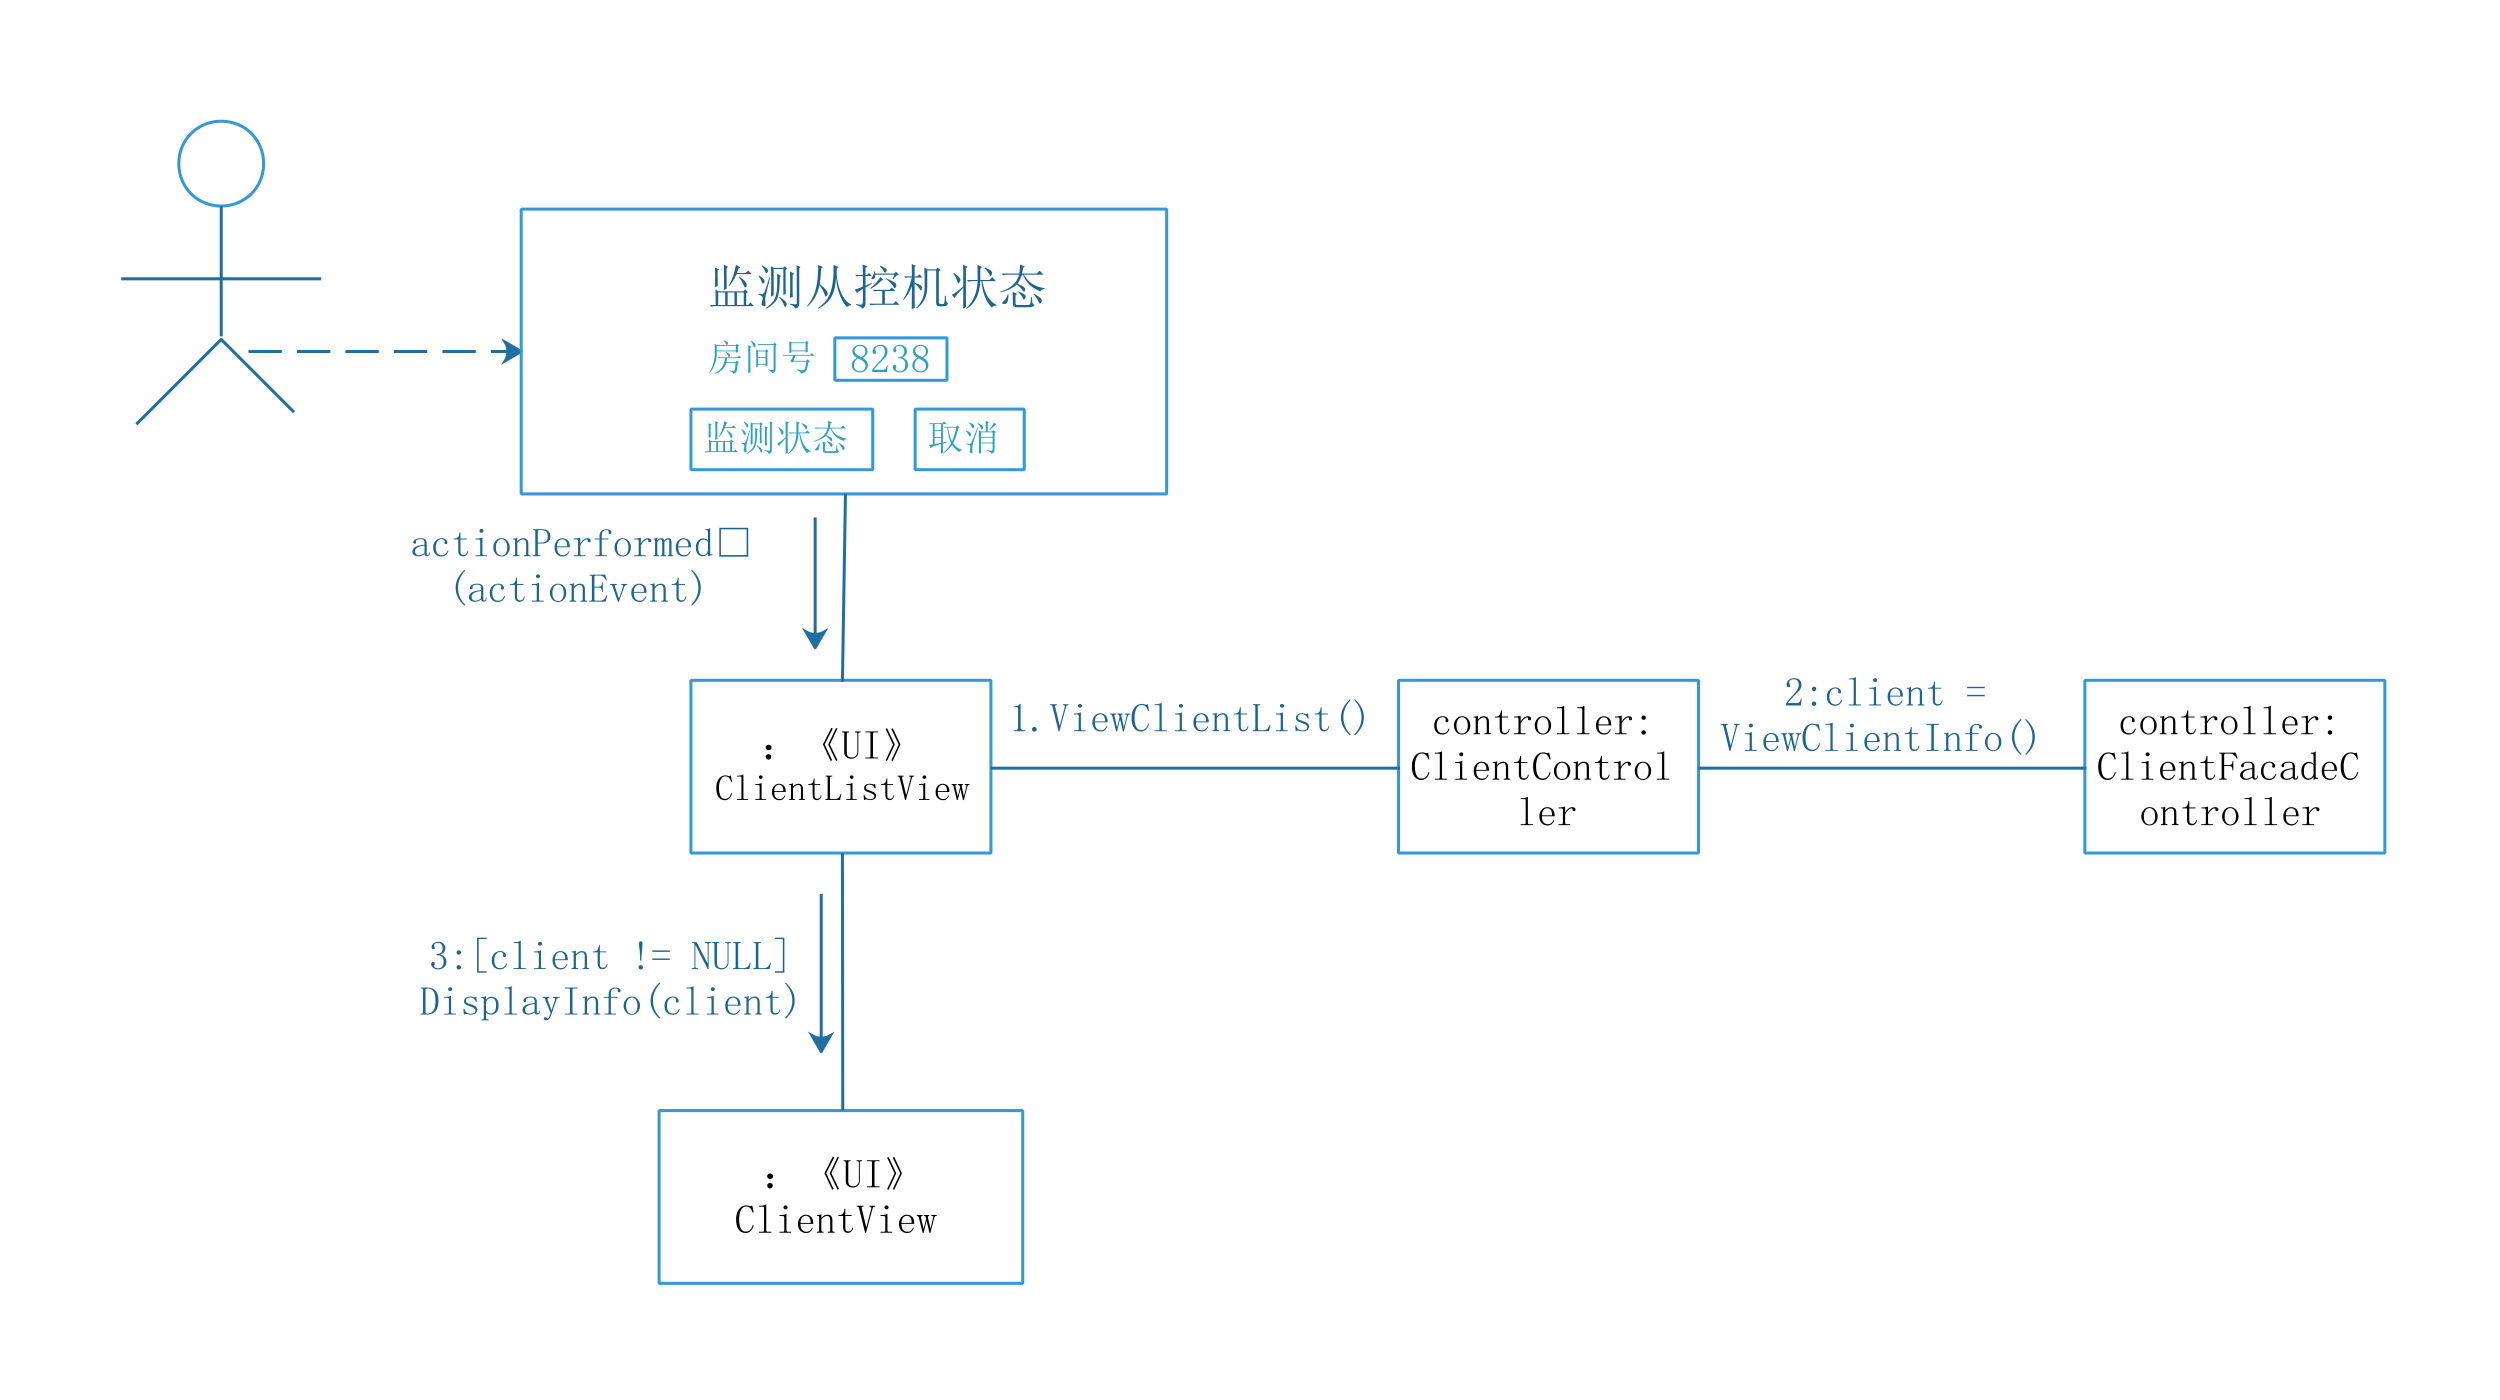 <?xml version="1.0" encoding="UTF-8"?>
<svg xmlns="http://www.w3.org/2000/svg" xmlns:xlink="http://www.w3.org/1999/xlink" width="618.75pt" height="346.5pt" viewBox="0 0 618.75 346.5" version="1.1">
<defs>
<g>
<symbol overflow="visible" id="glyph0-0">
<path style="stroke:none;" d=""/>
</symbol>
<symbol overflow="visible" id="glyph0-1">
<path style="stroke:none;" d="M 2.422 -1.055 C 2.574 -0.949 2.648 -0.773 2.637 -0.527 C 2.621 -0.277 2.523 -0.102 2.344 0 C 2.16 0.102 2.027 0.152 1.953 0.156 C 1.871 0.152 1.742 0.102 1.562 0 C 1.379 -0.102 1.281 -0.281 1.27 -0.547 C 1.254 -0.805 1.332 -0.98 1.504 -1.074 C 1.672 -1.16 1.82 -1.207 1.953 -1.211 C 2.105 -1.207 2.262 -1.156 2.422 -1.055 Z M 2.422 -3.418 C 2.602 -3.324 2.695 -3.145 2.695 -2.871 C 2.695 -2.598 2.59 -2.414 2.383 -2.324 C 2.172 -2.23 2.027 -2.184 1.953 -2.188 C 1.82 -2.184 1.672 -2.242 1.504 -2.363 C 1.332 -2.477 1.254 -2.66 1.27 -2.91 C 1.281 -3.156 1.379 -3.324 1.562 -3.418 C 1.742 -3.504 1.887 -3.551 1.992 -3.555 C 2.094 -3.551 2.234 -3.504 2.422 -3.418 Z M 2.422 -3.418 "/>
</symbol>
<symbol overflow="visible" id="glyph0-2">
<path style="stroke:none;" d="M 8.672 -7.695 L 9.023 -7.539 L 7.148 -3.633 L 9.023 0.273 L 8.672 0.469 L 6.719 -3.594 Z M 7.5 -7.734 L 7.852 -7.539 L 5.859 -3.633 L 7.695 0.273 L 7.344 0.469 L 5.43 -3.633 Z M 7.5 -7.734 "/>
</symbol>
<symbol overflow="visible" id="glyph0-3">
<path style="stroke:none;" d="M 2.539 -0.391 C 2.926 -0.387 3.258 -0.516 3.535 -0.781 C 3.805 -1.039 3.941 -1.367 3.945 -1.758 L 3.945 -6.289 C 3.941 -6.391 3.918 -6.469 3.867 -6.523 C 3.812 -6.57 3.719 -6.598 3.594 -6.602 L 3.359 -6.602 L 3.359 -6.836 L 4.766 -6.836 L 4.766 -6.602 L 4.531 -6.602 C 4.422 -6.598 4.34 -6.57 4.277 -6.523 C 4.211 -6.469 4.176 -6.391 4.18 -6.289 L 4.18 -1.758 C 4.176 -1.234 4 -0.824 3.652 -0.527 C 3.297 -0.227 2.902 -0.074 2.461 -0.078 C 1.992 -0.074 1.582 -0.207 1.23 -0.469 C 0.879 -0.727 0.703 -1.141 0.703 -1.719 L 0.703 -6.289 C 0.703 -6.391 0.676 -6.469 0.625 -6.523 C 0.57 -6.57 0.48 -6.598 0.352 -6.602 L 0.156 -6.602 L 0.156 -6.836 L 1.875 -6.836 L 1.875 -6.602 L 1.68 -6.602 C 1.574 -6.598 1.488 -6.57 1.426 -6.523 C 1.355 -6.469 1.324 -6.391 1.328 -6.289 L 1.328 -1.719 C 1.324 -1.195 1.434 -0.844 1.66 -0.664 C 1.879 -0.477 2.172 -0.387 2.539 -0.391 Z M 2.539 -0.391 "/>
</symbol>
<symbol overflow="visible" id="glyph0-4">
<path style="stroke:none;" d="M 0.938 -6.602 L 0.938 -6.836 L 4.062 -6.836 L 4.062 -6.602 L 3.164 -6.602 C 3.059 -6.598 2.973 -6.57 2.91 -6.523 C 2.844 -6.469 2.812 -6.391 2.812 -6.289 L 2.812 -0.703 C 2.812 -0.598 2.844 -0.52 2.91 -0.469 C 2.973 -0.414 3.059 -0.387 3.164 -0.391 L 4.062 -0.391 L 4.062 -0.156 L 0.938 -0.156 L 0.938 -0.391 L 1.836 -0.391 C 1.961 -0.387 2.055 -0.414 2.109 -0.469 C 2.16 -0.52 2.184 -0.598 2.188 -0.703 L 2.188 -6.289 C 2.184 -6.391 2.16 -6.469 2.109 -6.523 C 2.055 -6.57 1.961 -6.598 1.836 -6.602 Z M 0.938 -6.602 "/>
</symbol>
<symbol overflow="visible" id="glyph0-5">
<path style="stroke:none;" d="M 1.289 0.469 L 0.938 0.312 L 2.773 -3.594 L 0.938 -7.461 L 1.289 -7.656 L 3.203 -3.633 Z M 2.695 0.469 L 2.344 0.312 L 4.18 -3.594 L 2.344 -7.461 L 2.695 -7.656 L 4.609 -3.633 Z M 2.695 0.469 "/>
</symbol>
<symbol overflow="visible" id="glyph0-6">
<path style="stroke:none;" d="M 2.695 -0.078 C 1.965 -0.074 1.383 -0.348 0.957 -0.898 C 0.523 -1.441 0.309 -2.301 0.312 -3.477 C 0.309 -4.461 0.539 -5.281 0.996 -5.938 C 1.449 -6.586 2.066 -6.914 2.852 -6.914 C 3.031 -6.914 3.215 -6.887 3.398 -6.836 C 3.578 -6.754 3.734 -6.715 3.867 -6.719 C 3.969 -6.715 4.051 -6.727 4.121 -6.758 C 4.184 -6.781 4.242 -6.836 4.297 -6.914 L 4.648 -5.195 L 4.414 -5.117 C 4.254 -5.609 4.047 -5.988 3.789 -6.25 C 3.527 -6.508 3.188 -6.637 2.773 -6.641 C 2.223 -6.637 1.801 -6.34 1.504 -5.742 C 1.203 -5.141 1.055 -4.398 1.055 -3.516 C 1.055 -2.551 1.184 -1.793 1.445 -1.25 C 1.703 -0.699 2.133 -0.426 2.734 -0.43 C 3.148 -0.426 3.508 -0.578 3.809 -0.879 C 4.105 -1.176 4.305 -1.57 4.414 -2.07 L 4.648 -1.953 C 4.516 -1.402 4.277 -0.953 3.926 -0.605 C 3.574 -0.25 3.164 -0.074 2.695 -0.078 Z M 2.695 -0.078 "/>
</symbol>
<symbol overflow="visible" id="glyph0-7">
<path style="stroke:none;" d="M 1.445 -6.836 C 1.676 -6.832 1.898 -6.859 2.109 -6.914 C 2.316 -6.965 2.512 -7.043 2.695 -7.148 L 2.773 -7.148 L 2.773 -0.703 C 2.77 -0.598 2.805 -0.52 2.871 -0.469 C 2.934 -0.414 3.016 -0.387 3.125 -0.391 L 4.023 -0.391 L 4.023 -0.156 L 0.977 -0.156 L 0.977 -0.391 L 1.875 -0.391 C 2.004 -0.387 2.094 -0.414 2.148 -0.469 C 2.199 -0.52 2.227 -0.598 2.227 -0.703 L 2.227 -6.289 C 2.227 -6.391 2.199 -6.469 2.148 -6.523 C 2.094 -6.57 2.004 -6.598 1.875 -6.602 L 1.016 -6.602 L 1.016 -6.836 Z M 1.445 -6.836 "/>
</symbol>
<symbol overflow="visible" id="glyph0-8">
<path style="stroke:none;" d="M 2.227 -3.926 C 2.227 -4.027 2.199 -4.109 2.148 -4.176 C 2.094 -4.238 2.004 -4.27 1.875 -4.273 L 1.055 -4.297 L 1.055 -4.531 L 1.445 -4.539 C 1.676 -4.531 1.898 -4.547 2.109 -4.59 C 2.316 -4.625 2.512 -4.699 2.695 -4.805 L 2.773 -4.805 L 2.773 -0.703 C 2.77 -0.598 2.805 -0.52 2.871 -0.469 C 2.934 -0.414 3.016 -0.387 3.125 -0.391 L 3.945 -0.391 L 3.945 -0.156 L 1.055 -0.156 L 1.055 -0.391 L 1.875 -0.391 C 2.004 -0.387 2.094 -0.414 2.148 -0.469 C 2.199 -0.52 2.227 -0.598 2.227 -0.703 Z M 2.539 -6.914 C 2.664 -6.914 2.781 -6.867 2.891 -6.777 C 2.992 -6.684 3.047 -6.574 3.047 -6.445 C 3.047 -6.312 2.992 -6.195 2.891 -6.094 C 2.781 -5.988 2.664 -5.934 2.539 -5.938 C 2.406 -5.934 2.289 -5.988 2.188 -6.094 C 2.078 -6.195 2.027 -6.312 2.031 -6.445 C 2.027 -6.574 2.078 -6.684 2.188 -6.777 C 2.289 -6.867 2.406 -6.914 2.539 -6.914 Z M 2.539 -6.914 "/>
</symbol>
<symbol overflow="visible" id="glyph0-9">
<path style="stroke:none;" d="M 3.75 -2.578 C 3.773 -3.148 3.676 -3.582 3.457 -3.887 C 3.234 -4.184 2.941 -4.336 2.578 -4.336 C 2.188 -4.336 1.867 -4.18 1.621 -3.867 C 1.371 -3.555 1.246 -3.125 1.25 -2.578 Z M 1.25 -2.344 C 1.246 -1.641 1.383 -1.137 1.66 -0.84 C 1.93 -0.535 2.289 -0.387 2.734 -0.391 C 3.07 -0.387 3.355 -0.484 3.594 -0.684 C 3.824 -0.875 3.996 -1.117 4.102 -1.406 L 4.297 -1.328 C 4.215 -1.039 4.039 -0.758 3.77 -0.488 C 3.492 -0.211 3.121 -0.074 2.656 -0.078 C 2.055 -0.074 1.566 -0.27 1.191 -0.664 C 0.809 -1.051 0.621 -1.613 0.625 -2.344 C 0.621 -2.992 0.809 -3.531 1.191 -3.965 C 1.566 -4.391 2.031 -4.605 2.578 -4.609 C 3.07 -4.605 3.5 -4.438 3.867 -4.102 C 4.23 -3.762 4.41 -3.176 4.414 -2.344 Z M 1.25 -2.344 "/>
</symbol>
<symbol overflow="visible" id="glyph0-10">
<path style="stroke:none;" d="M 0.312 -0.156 L 0.312 -0.391 L 0.508 -0.391 C 0.637 -0.387 0.727 -0.414 0.781 -0.469 C 0.828 -0.52 0.855 -0.598 0.859 -0.703 L 0.859 -4.062 C 0.855 -4.137 0.844 -4.195 0.82 -4.238 C 0.793 -4.273 0.738 -4.293 0.664 -4.297 L 0.352 -4.297 L 0.352 -4.531 L 0.625 -4.531 C 0.754 -4.527 0.879 -4.543 0.996 -4.57 C 1.113 -4.594 1.223 -4.645 1.328 -4.727 L 1.406 -4.727 L 1.406 -3.828 C 1.641 -4.086 1.875 -4.281 2.109 -4.414 C 2.344 -4.539 2.59 -4.605 2.852 -4.609 C 3.293 -4.605 3.617 -4.488 3.828 -4.258 C 4.031 -4.02 4.137 -3.668 4.141 -3.203 L 4.141 -0.703 C 4.137 -0.598 4.168 -0.52 4.238 -0.469 C 4.301 -0.414 4.387 -0.387 4.492 -0.391 L 4.688 -0.391 L 4.688 -0.156 L 3.047 -0.156 L 3.047 -0.391 L 3.242 -0.391 C 3.367 -0.387 3.461 -0.414 3.516 -0.469 C 3.566 -0.52 3.59 -0.598 3.594 -0.703 L 3.594 -3.32 C 3.59 -3.629 3.527 -3.871 3.398 -4.043 C 3.266 -4.211 3.07 -4.293 2.812 -4.297 C 2.578 -4.293 2.336 -4.215 2.09 -4.062 C 1.84 -3.902 1.613 -3.684 1.406 -3.398 L 1.406 -0.703 C 1.406 -0.598 1.438 -0.52 1.504 -0.469 C 1.566 -0.414 1.652 -0.387 1.758 -0.391 L 1.953 -0.391 L 1.953 -0.156 Z M 0.312 -0.156 "/>
</symbol>
<symbol overflow="visible" id="glyph0-11">
<path style="stroke:none;" d="M 2.344 -1.406 C 2.344 -1.039 2.406 -0.789 2.539 -0.664 C 2.664 -0.531 2.859 -0.469 3.125 -0.469 C 3.383 -0.469 3.594 -0.551 3.75 -0.723 C 3.906 -0.887 4.008 -1.129 4.062 -1.445 L 4.258 -1.367 C 4.203 -1 4.066 -0.703 3.848 -0.469 C 3.625 -0.234 3.332 -0.117 2.969 -0.117 C 2.574 -0.117 2.281 -0.234 2.09 -0.469 C 1.891 -0.703 1.793 -1.066 1.797 -1.562 L 1.797 -4.297 L 0.625 -4.297 L 0.625 -4.531 L 0.938 -4.531 C 1.25 -4.527 1.504 -4.625 1.699 -4.824 C 1.895 -5.016 2.016 -5.324 2.07 -5.742 L 2.109 -6.055 L 2.344 -6.055 L 2.344 -4.531 L 3.906 -4.531 L 3.906 -4.297 L 2.344 -4.297 Z M 2.344 -1.406 "/>
</symbol>
<symbol overflow="visible" id="glyph0-12">
<path style="stroke:none;" d="M 3.32 -6.602 L 3.32 -6.836 L 4.727 -6.836 L 4.727 -6.602 L 4.57 -6.602 C 4.465 -6.598 4.367 -6.559 4.277 -6.484 C 4.184 -6.402 4.109 -6.258 4.062 -6.055 L 2.461 -0.156 L 2.227 -0.156 L 0.781 -6.055 C 0.75 -6.234 0.707 -6.371 0.645 -6.465 C 0.578 -6.551 0.48 -6.598 0.352 -6.602 L 0.156 -6.602 L 0.156 -6.836 L 1.836 -6.836 L 1.836 -6.602 L 1.68 -6.602 C 1.547 -6.598 1.461 -6.559 1.426 -6.484 C 1.383 -6.402 1.379 -6.297 1.406 -6.172 L 2.5 -1.602 L 2.578 -1.602 L 3.75 -6.055 C 3.773 -6.156 3.785 -6.234 3.789 -6.289 C 3.785 -6.363 3.766 -6.438 3.73 -6.504 C 3.688 -6.566 3.59 -6.598 3.438 -6.602 Z M 3.32 -6.602 "/>
</symbol>
<symbol overflow="visible" id="glyph0-13">
<path style="stroke:none;" d="M 3.633 -4.531 L 4.961 -4.531 L 4.961 -4.297 L 4.805 -4.297 C 4.699 -4.293 4.605 -4.254 4.531 -4.18 C 4.449 -4.098 4.387 -3.969 4.336 -3.789 L 3.398 -0.117 L 3.164 -0.117 L 2.461 -3.09 L 1.719 -0.117 L 1.484 -0.117 L 0.586 -3.711 C 0.559 -3.891 0.504 -4.035 0.43 -4.141 C 0.348 -4.242 0.27 -4.293 0.195 -4.297 L 0.039 -4.297 L 0.039 -4.531 L 1.445 -4.531 L 1.445 -4.297 L 1.289 -4.297 C 1.184 -4.293 1.117 -4.25 1.094 -4.16 C 1.066 -4.066 1.066 -3.941 1.094 -3.789 L 1.68 -1.254 L 1.758 -1.254 L 2.344 -3.594 C 2.316 -3.824 2.262 -4 2.188 -4.121 C 2.105 -4.234 2.016 -4.293 1.914 -4.297 L 1.797 -4.297 L 1.797 -4.531 L 3.125 -4.531 L 3.125 -4.297 L 3.008 -4.297 C 2.898 -4.293 2.836 -4.25 2.812 -4.16 C 2.785 -4.066 2.785 -3.941 2.812 -3.785 L 3.398 -1.219 L 3.438 -1.219 L 4.102 -3.984 C 4.125 -4.086 4.109 -4.164 4.062 -4.219 C 4.008 -4.27 3.93 -4.293 3.828 -4.297 L 3.633 -4.297 Z M 3.633 -4.531 "/>
</symbol>
<symbol overflow="visible" id="glyph0-14">
<path style="stroke:none;" d="M 4.375 -1.953 C 4.371 -1.453 4.188 -1.02 3.828 -0.645 C 3.461 -0.266 2.953 -0.074 2.305 -0.078 C 1.832 -0.074 1.43 -0.207 1.094 -0.469 C 0.754 -0.727 0.586 -1.023 0.586 -1.367 C 0.586 -1.52 0.637 -1.656 0.742 -1.777 C 0.844 -1.891 0.949 -1.949 1.055 -1.953 C 1.211 -1.949 1.32 -1.891 1.387 -1.777 C 1.449 -1.656 1.48 -1.559 1.484 -1.484 C 1.48 -1.352 1.457 -1.25 1.406 -1.172 C 1.352 -1.066 1.324 -0.973 1.328 -0.898 C 1.324 -0.738 1.422 -0.609 1.621 -0.508 C 1.812 -0.402 2.027 -0.352 2.266 -0.352 C 2.73 -0.352 3.082 -0.488 3.32 -0.762 C 3.551 -1.035 3.668 -1.457 3.672 -2.031 C 3.668 -2.496 3.543 -2.875 3.301 -3.164 C 3.051 -3.449 2.59 -3.59 1.914 -3.594 L 1.914 -3.867 C 2.434 -3.867 2.816 -3.988 3.066 -4.238 C 3.309 -4.48 3.434 -4.828 3.438 -5.273 C 3.434 -5.637 3.336 -5.953 3.145 -6.23 C 2.945 -6.5 2.641 -6.637 2.227 -6.641 C 2.043 -6.637 1.848 -6.594 1.641 -6.504 C 1.43 -6.41 1.324 -6.258 1.328 -6.055 C 1.324 -5.844 1.352 -5.715 1.406 -5.664 C 1.457 -5.609 1.48 -5.543 1.484 -5.469 C 1.48 -5.336 1.457 -5.234 1.406 -5.156 C 1.352 -5.078 1.258 -5.039 1.133 -5.039 C 1.023 -5.039 0.926 -5.078 0.84 -5.156 C 0.746 -5.234 0.703 -5.375 0.703 -5.586 C 0.703 -5.973 0.871 -6.293 1.211 -6.543 C 1.547 -6.789 1.938 -6.914 2.383 -6.914 C 2.902 -6.914 3.32 -6.75 3.633 -6.426 C 3.945 -6.098 4.102 -5.754 4.102 -5.391 C 4.102 -5 4.004 -4.668 3.809 -4.395 C 3.613 -4.121 3.305 -3.918 2.891 -3.789 C 3.461 -3.578 3.852 -3.305 4.062 -2.969 C 4.266 -2.629 4.371 -2.289 4.375 -1.953 Z M 4.375 -1.953 "/>
</symbol>
<symbol overflow="visible" id="glyph0-15">
<path style="stroke:none;" d="M 2.969 -4.258 C 2.965 -4.098 2.914 -3.969 2.812 -3.867 C 2.707 -3.762 2.574 -3.707 2.422 -3.711 C 2.262 -3.707 2.133 -3.762 2.031 -3.867 C 1.926 -3.969 1.875 -4.098 1.875 -4.258 C 1.875 -4.41 1.926 -4.539 2.031 -4.648 C 2.133 -4.75 2.262 -4.805 2.422 -4.805 C 2.574 -4.805 2.707 -4.75 2.812 -4.648 C 2.914 -4.539 2.965 -4.41 2.969 -4.258 Z M 2.969 -0.586 C 2.965 -0.43 2.914 -0.297 2.812 -0.195 C 2.707 -0.086 2.574 -0.035 2.422 -0.039 C 2.262 -0.035 2.133 -0.086 2.031 -0.195 C 1.926 -0.297 1.875 -0.43 1.875 -0.586 C 1.875 -0.742 1.926 -0.871 2.031 -0.977 C 2.133 -1.078 2.262 -1.129 2.422 -1.133 C 2.574 -1.129 2.707 -1.078 2.812 -0.977 C 2.914 -0.871 2.965 -0.742 2.969 -0.586 Z M 2.969 -0.586 "/>
</symbol>
<symbol overflow="visible" id="glyph0-16">
<path style="stroke:none;" d="M 4.297 -7.93 L 4.297 -7.578 L 2.344 -7.578 L 2.344 0.391 L 4.297 0.391 L 4.297 0.742 L 1.953 0.742 L 1.953 -7.93 Z M 4.297 -7.93 "/>
</symbol>
<symbol overflow="visible" id="glyph0-17">
<path style="stroke:none;" d="M 3.359 -3.477 C 3.355 -3.551 3.371 -3.605 3.398 -3.633 C 3.398 -3.656 3.41 -3.707 3.438 -3.789 C 3.461 -3.891 3.41 -4.016 3.281 -4.16 C 3.148 -4.301 2.926 -4.371 2.617 -4.375 C 2.223 -4.371 1.891 -4.184 1.621 -3.809 C 1.344 -3.43 1.207 -2.926 1.211 -2.305 C 1.207 -1.727 1.324 -1.266 1.562 -0.918 C 1.793 -0.562 2.184 -0.387 2.734 -0.391 C 3.098 -0.387 3.402 -0.504 3.652 -0.742 C 3.895 -0.973 4.07 -1.246 4.18 -1.562 L 4.375 -1.484 C 4.27 -1.09 4.074 -0.758 3.789 -0.488 C 3.5 -0.211 3.109 -0.074 2.617 -0.078 C 1.988 -0.074 1.492 -0.27 1.133 -0.664 C 0.766 -1.051 0.586 -1.613 0.586 -2.344 C 0.586 -2.992 0.781 -3.531 1.172 -3.965 C 1.562 -4.391 2.07 -4.605 2.695 -4.609 C 3.137 -4.605 3.48 -4.488 3.73 -4.258 C 3.977 -4.02 4.102 -3.785 4.102 -3.555 C 4.102 -3.395 4.066 -3.285 4.004 -3.223 C 3.934 -3.156 3.836 -3.121 3.711 -3.125 C 3.602 -3.121 3.52 -3.156 3.457 -3.223 C 3.391 -3.285 3.355 -3.367 3.359 -3.477 Z M 3.359 -3.477 "/>
</symbol>
<symbol overflow="visible" id="glyph0-18">
<path style="stroke:none;" d=""/>
</symbol>
<symbol overflow="visible" id="glyph0-19">
<path style="stroke:none;" d="M 2.461 -0.039 C 2.305 -0.035 2.172 -0.086 2.07 -0.195 C 1.961 -0.297 1.91 -0.43 1.914 -0.586 C 1.91 -0.742 1.961 -0.871 2.07 -0.977 C 2.172 -1.078 2.305 -1.129 2.461 -1.133 C 2.617 -1.129 2.746 -1.078 2.852 -0.977 C 2.953 -0.871 3.004 -0.742 3.008 -0.586 C 3.004 -0.43 2.953 -0.297 2.852 -0.195 C 2.746 -0.086 2.617 -0.035 2.461 -0.039 Z M 2.617 -2.656 L 2.617 -2.266 L 2.305 -2.266 L 2.305 -2.656 C 2.301 -3.355 2.262 -4.074 2.188 -4.805 C 2.078 -5.508 2.027 -6.027 2.031 -6.367 C 2.027 -6.574 2.059 -6.738 2.129 -6.855 C 2.191 -6.973 2.305 -7.031 2.461 -7.031 C 2.641 -7.031 2.758 -6.965 2.812 -6.836 C 2.863 -6.703 2.887 -6.547 2.891 -6.367 C 2.887 -6.027 2.848 -5.508 2.773 -4.805 C 2.664 -4.074 2.613 -3.355 2.617 -2.656 Z M 2.617 -2.656 "/>
</symbol>
<symbol overflow="visible" id="glyph0-20">
<path style="stroke:none;" d="M 0.312 -4.414 L 0.312 -4.766 L 4.648 -4.766 L 4.648 -4.414 Z M 0.312 -2.422 L 0.312 -2.773 L 4.648 -2.773 L 4.648 -2.422 Z M 0.312 -2.422 "/>
</symbol>
<symbol overflow="visible" id="glyph0-21">
<path style="stroke:none;" d="M 3.945 -1.672 L 4.023 -1.672 L 4.023 -6.285 C 4.02 -6.391 3.992 -6.469 3.945 -6.523 C 3.891 -6.57 3.801 -6.598 3.672 -6.602 L 3.359 -6.602 L 3.359 -6.836 L 4.922 -6.836 L 4.922 -6.602 L 4.609 -6.602 C 4.504 -6.598 4.418 -6.57 4.355 -6.523 C 4.285 -6.469 4.254 -6.391 4.258 -6.289 L 4.258 -0.156 L 4.023 -0.156 L 1.055 -6.004 L 0.977 -6.004 L 0.977 -0.703 C 0.973 -0.598 1.004 -0.52 1.074 -0.469 C 1.137 -0.414 1.223 -0.387 1.328 -0.391 L 1.641 -0.391 L 1.641 -0.156 L 0.078 -0.156 L 0.078 -0.391 L 0.391 -0.391 C 0.52 -0.387 0.609 -0.414 0.664 -0.469 C 0.711 -0.52 0.738 -0.598 0.742 -0.703 L 0.742 -6.289 C 0.738 -6.391 0.711 -6.469 0.664 -6.523 C 0.609 -6.57 0.52 -6.598 0.391 -6.602 L 0.156 -6.602 L 0.156 -6.836 L 1.289 -6.836 Z M 3.945 -1.672 "/>
</symbol>
<symbol overflow="visible" id="glyph0-22">
<path style="stroke:none;" d="M 1.562 -0.703 C 1.559 -0.598 1.59 -0.52 1.66 -0.469 C 1.723 -0.414 1.809 -0.387 1.914 -0.391 L 2.969 -0.391 C 3.332 -0.387 3.645 -0.496 3.906 -0.723 C 4.164 -0.941 4.359 -1.289 4.492 -1.758 L 4.688 -1.68 L 4.336 -0.156 L 0.312 -0.156 L 0.312 -0.391 L 0.586 -0.391 C 0.715 -0.387 0.805 -0.414 0.859 -0.469 C 0.91 -0.52 0.938 -0.598 0.938 -0.703 L 0.938 -6.289 C 0.938 -6.391 0.91 -6.469 0.859 -6.523 C 0.805 -6.57 0.715 -6.598 0.586 -6.602 L 0.352 -6.602 L 0.352 -6.836 L 2.188 -6.836 L 2.188 -6.602 L 1.914 -6.602 C 1.809 -6.598 1.723 -6.57 1.66 -6.523 C 1.59 -6.469 1.559 -6.391 1.562 -6.289 Z M 1.562 -0.703 "/>
</symbol>
<symbol overflow="visible" id="glyph0-23">
<path style="stroke:none;" d="M 3.008 0.742 L 0.664 0.742 L 0.664 0.391 L 2.617 0.391 L 2.617 -7.578 L 0.664 -7.578 L 0.664 -7.93 L 3.008 -7.93 Z M 3.008 0.742 "/>
</symbol>
<symbol overflow="visible" id="glyph0-24">
<path style="stroke:none;" d="M 3.906 -3.555 C 3.902 -4.672 3.734 -5.461 3.398 -5.918 C 3.059 -6.371 2.59 -6.598 1.992 -6.602 C 1.809 -6.598 1.672 -6.57 1.582 -6.523 C 1.488 -6.469 1.441 -6.391 1.445 -6.289 L 1.445 -0.703 C 1.441 -0.598 1.48 -0.52 1.562 -0.469 C 1.637 -0.414 1.742 -0.387 1.875 -0.391 C 2.445 -0.387 2.926 -0.602 3.32 -1.035 C 3.707 -1.461 3.902 -2.301 3.906 -3.555 Z M 0.82 -6.289 C 0.82 -6.391 0.793 -6.469 0.742 -6.523 C 0.688 -6.57 0.598 -6.598 0.469 -6.602 L 0.234 -6.602 L 0.234 -6.836 L 1.992 -6.836 C 2.797 -6.832 3.441 -6.57 3.926 -6.055 C 4.406 -5.531 4.645 -4.727 4.648 -3.633 C 4.645 -2.434 4.41 -1.555 3.945 -0.996 C 3.473 -0.434 2.785 -0.152 1.875 -0.156 L 0.195 -0.156 L 0.195 -0.391 L 0.469 -0.391 C 0.598 -0.387 0.688 -0.414 0.742 -0.469 C 0.793 -0.52 0.82 -0.598 0.82 -0.703 Z M 0.82 -6.289 "/>
</symbol>
<symbol overflow="visible" id="glyph0-25">
<path style="stroke:none;" d="M 0.977 -3.398 C 0.973 -3.789 1.121 -4.086 1.426 -4.297 C 1.723 -4.5 2.082 -4.605 2.5 -4.609 C 2.73 -4.605 2.953 -4.578 3.164 -4.531 C 3.371 -4.449 3.512 -4.41 3.594 -4.414 C 3.668 -4.41 3.734 -4.426 3.789 -4.453 C 3.84 -4.477 3.906 -4.527 3.984 -4.609 L 4.141 -3.32 L 3.906 -3.281 C 3.801 -3.617 3.625 -3.883 3.379 -4.082 C 3.129 -4.273 2.848 -4.371 2.539 -4.375 C 2.195 -4.371 1.93 -4.305 1.738 -4.18 C 1.539 -4.047 1.441 -3.867 1.445 -3.633 C 1.441 -3.422 1.488 -3.258 1.582 -3.145 C 1.672 -3.023 1.832 -2.938 2.07 -2.891 C 2.25 -2.809 2.484 -2.73 2.773 -2.656 C 3.031 -2.547 3.281 -2.445 3.516 -2.344 C 3.723 -2.238 3.898 -2.102 4.043 -1.934 C 4.184 -1.762 4.254 -1.57 4.258 -1.367 C 4.254 -0.973 4.117 -0.668 3.848 -0.449 C 3.57 -0.227 3.172 -0.117 2.656 -0.117 C 2.312 -0.117 2.066 -0.156 1.914 -0.234 C 1.73 -0.285 1.586 -0.309 1.484 -0.312 C 1.402 -0.309 1.32 -0.289 1.23 -0.254 C 1.137 -0.211 1.039 -0.168 0.938 -0.117 L 0.82 -1.562 L 1.055 -1.602 C 1.133 -1.18 1.301 -0.867 1.562 -0.664 C 1.82 -0.453 2.184 -0.352 2.656 -0.352 C 3.016 -0.352 3.297 -0.414 3.496 -0.547 C 3.688 -0.672 3.785 -0.867 3.789 -1.133 C 3.785 -1.312 3.734 -1.465 3.633 -1.582 C 3.527 -1.699 3.422 -1.781 3.32 -1.836 C 3.059 -1.938 2.773 -2.055 2.461 -2.188 C 2.148 -2.289 1.875 -2.395 1.641 -2.5 C 1.406 -2.602 1.234 -2.73 1.133 -2.891 C 1.023 -3.043 0.973 -3.215 0.977 -3.398 Z M 0.977 -3.398 "/>
</symbol>
<symbol overflow="visible" id="glyph0-26">
<path style="stroke:none;" d="M 1.797 1.055 L 2.07 1.055 L 2.07 1.289 L 0.273 1.289 L 0.273 1.055 L 0.508 1.055 C 0.637 1.055 0.727 1.027 0.781 0.977 C 0.828 0.922 0.855 0.832 0.859 0.703 L 0.859 -3.906 C 0.855 -4.008 0.828 -4.094 0.781 -4.16 C 0.727 -4.223 0.637 -4.254 0.508 -4.258 L 0.273 -4.258 L 0.273 -4.492 L 0.625 -4.492 C 0.754 -4.488 0.879 -4.5 0.996 -4.531 C 1.113 -4.555 1.223 -4.609 1.328 -4.688 L 1.406 -4.688 L 1.406 -3.789 C 1.586 -4.047 1.785 -4.242 2.012 -4.375 C 2.23 -4.504 2.473 -4.57 2.734 -4.57 C 3.254 -4.57 3.684 -4.395 4.023 -4.043 C 4.359 -3.691 4.527 -3.137 4.531 -2.383 C 4.527 -1.652 4.348 -1.094 3.984 -0.703 C 3.617 -0.312 3.188 -0.117 2.695 -0.117 C 2.406 -0.117 2.164 -0.16 1.973 -0.254 C 1.773 -0.34 1.586 -0.477 1.406 -0.664 L 1.406 0.703 C 1.406 0.832 1.445 0.922 1.523 0.977 C 1.602 1.027 1.691 1.055 1.797 1.055 Z M 1.406 -1.172 C 1.535 -0.91 1.695 -0.715 1.895 -0.586 C 2.086 -0.453 2.316 -0.387 2.578 -0.391 C 2.941 -0.387 3.254 -0.551 3.516 -0.879 C 3.773 -1.203 3.902 -1.703 3.906 -2.383 C 3.902 -3.004 3.805 -3.473 3.613 -3.789 C 3.414 -4.098 3.121 -4.254 2.734 -4.258 C 2.496 -4.254 2.262 -4.184 2.031 -4.043 C 1.793 -3.898 1.586 -3.668 1.406 -3.359 Z M 1.406 -1.172 "/>
</symbol>
<symbol overflow="visible" id="glyph0-27">
<path style="stroke:none;" d="M 1.914 -0.117 C 1.441 -0.117 1.078 -0.227 0.82 -0.449 C 0.559 -0.668 0.426 -0.922 0.43 -1.211 C 0.426 -1.676 0.629 -2.059 1.035 -2.363 C 1.438 -2.66 2.238 -2.875 3.438 -3.008 L 3.438 -3.477 C 3.434 -3.734 3.375 -3.949 3.262 -4.121 C 3.141 -4.285 2.875 -4.371 2.461 -4.375 C 2.016 -4.371 1.703 -4.301 1.523 -4.16 C 1.34 -4.016 1.273 -3.863 1.328 -3.711 C 1.352 -3.656 1.363 -3.605 1.367 -3.555 C 1.363 -3.5 1.344 -3.434 1.309 -3.359 C 1.266 -3.277 1.168 -3.238 1.016 -3.242 C 0.906 -3.238 0.824 -3.273 0.762 -3.34 C 0.695 -3.402 0.66 -3.5 0.664 -3.633 C 0.66 -3.867 0.832 -4.086 1.172 -4.297 C 1.508 -4.5 1.922 -4.605 2.422 -4.609 C 2.938 -4.605 3.328 -4.508 3.594 -4.316 C 3.852 -4.117 3.984 -3.836 3.984 -3.477 L 3.984 -0.898 C 3.984 -0.688 4.004 -0.566 4.043 -0.527 C 4.082 -0.488 4.152 -0.469 4.258 -0.469 C 4.387 -0.469 4.477 -0.527 4.531 -0.645 C 4.578 -0.762 4.605 -0.922 4.609 -1.133 L 4.805 -1.133 C 4.805 -0.766 4.738 -0.512 4.609 -0.371 C 4.477 -0.223 4.309 -0.152 4.102 -0.156 C 3.918 -0.152 3.773 -0.191 3.672 -0.273 C 3.566 -0.348 3.488 -0.477 3.438 -0.664 C 3.176 -0.477 2.934 -0.34 2.715 -0.254 C 2.488 -0.16 2.223 -0.117 1.914 -0.117 Z M 1.094 -1.328 C 1.09 -1.09 1.16 -0.875 1.309 -0.684 C 1.449 -0.484 1.68 -0.387 1.992 -0.391 C 2.227 -0.387 2.461 -0.434 2.695 -0.527 C 2.93 -0.617 3.176 -0.754 3.438 -0.938 L 3.438 -2.773 C 2.551 -2.664 1.938 -2.488 1.602 -2.246 C 1.258 -1.996 1.09 -1.691 1.094 -1.328 Z M 1.094 -1.328 "/>
</symbol>
<symbol overflow="visible" id="glyph0-28">
<path style="stroke:none;" d="M 2.578 -1.25 L 2.656 -1.25 L 3.516 -3.867 C 3.566 -3.996 3.559 -4.098 3.496 -4.18 C 3.43 -4.254 3.344 -4.293 3.242 -4.297 L 3.008 -4.297 L 3.008 -4.531 L 4.648 -4.531 L 4.648 -4.297 L 4.414 -4.297 C 4.305 -4.293 4.203 -4.254 4.102 -4.18 C 3.996 -4.098 3.918 -3.996 3.867 -3.867 L 2.539 0 C 2.406 0.391 2.246 0.695 2.051 0.918 C 1.855 1.137 1.602 1.246 1.289 1.25 C 1.105 1.246 0.961 1.215 0.859 1.152 C 0.754 1.086 0.703 0.988 0.703 0.859 C 0.703 0.777 0.734 0.699 0.801 0.625 C 0.863 0.543 0.961 0.504 1.094 0.508 C 1.195 0.504 1.301 0.555 1.406 0.664 C 1.508 0.738 1.586 0.777 1.641 0.781 C 1.719 0.777 1.781 0.766 1.836 0.742 C 1.883 0.715 1.922 0.664 1.953 0.586 C 2.027 0.453 2.105 0.289 2.188 0.098 C 2.262 -0.098 2.328 -0.297 2.383 -0.508 L 1.055 -3.945 C 1.027 -4.047 0.969 -4.133 0.879 -4.199 C 0.785 -4.262 0.688 -4.293 0.586 -4.297 L 0.43 -4.297 L 0.43 -4.531 L 2.07 -4.531 L 2.07 -4.297 L 1.914 -4.297 C 1.809 -4.293 1.73 -4.262 1.68 -4.199 C 1.625 -4.133 1.613 -4.035 1.641 -3.906 Z M 2.578 -1.25 "/>
</symbol>
<symbol overflow="visible" id="glyph0-29">
<path style="stroke:none;" d="M 1.758 -5.195 C 1.758 -5.738 1.926 -6.148 2.266 -6.426 C 2.602 -6.695 2.98 -6.832 3.398 -6.836 C 3.84 -6.832 4.172 -6.754 4.395 -6.602 C 4.613 -6.441 4.723 -6.258 4.727 -6.055 C 4.723 -5.945 4.695 -5.855 4.648 -5.781 C 4.594 -5.699 4.492 -5.66 4.336 -5.664 C 4.23 -5.66 4.145 -5.688 4.082 -5.742 C 4.016 -5.793 3.984 -5.883 3.984 -6.016 C 3.984 -6.039 3.996 -6.078 4.023 -6.133 C 4.02 -6.184 4.02 -6.223 4.023 -6.25 C 4.02 -6.352 3.98 -6.438 3.906 -6.504 C 3.824 -6.566 3.641 -6.598 3.359 -6.602 C 3.043 -6.598 2.789 -6.5 2.598 -6.309 C 2.398 -6.109 2.301 -5.777 2.305 -5.312 L 2.305 -4.531 L 3.945 -4.531 L 3.945 -4.297 L 2.305 -4.297 L 2.305 -0.703 C 2.301 -0.598 2.336 -0.52 2.402 -0.469 C 2.465 -0.414 2.547 -0.387 2.656 -0.391 L 3.594 -0.391 L 3.594 -0.156 L 0.742 -0.156 L 0.742 -0.391 L 1.406 -0.391 C 1.535 -0.387 1.625 -0.414 1.68 -0.469 C 1.73 -0.52 1.758 -0.598 1.758 -0.703 L 1.758 -4.297 L 0.547 -4.297 L 0.547 -4.531 L 1.758 -4.531 Z M 1.758 -5.195 "/>
</symbol>
<symbol overflow="visible" id="glyph0-30">
<path style="stroke:none;" d="M 4.531 -2.344 C 4.527 -1.691 4.332 -1.148 3.945 -0.723 C 3.551 -0.289 3.07 -0.074 2.5 -0.078 C 1.898 -0.074 1.41 -0.297 1.035 -0.742 C 0.656 -1.184 0.469 -1.719 0.469 -2.344 C 0.469 -2.914 0.656 -3.434 1.035 -3.906 C 1.41 -4.371 1.898 -4.605 2.5 -4.609 C 3.121 -4.605 3.617 -4.371 3.984 -3.906 C 4.348 -3.434 4.527 -2.914 4.531 -2.344 Z M 1.094 -2.305 C 1.09 -1.625 1.227 -1.125 1.504 -0.801 C 1.773 -0.473 2.105 -0.309 2.5 -0.312 C 2.941 -0.309 3.285 -0.484 3.535 -0.84 C 3.777 -1.188 3.902 -1.676 3.906 -2.305 C 3.902 -2.977 3.766 -3.492 3.496 -3.848 C 3.219 -4.195 2.887 -4.371 2.5 -4.375 C 2.133 -4.371 1.809 -4.195 1.523 -3.848 C 1.234 -3.492 1.09 -2.977 1.094 -2.305 Z M 1.094 -2.305 "/>
</symbol>
<symbol overflow="visible" id="glyph0-31">
<path style="stroke:none;" d="M 4.531 -7.852 C 3.93 -7.227 3.48 -6.555 3.184 -5.84 C 2.879 -5.121 2.73 -4.371 2.734 -3.594 C 2.73 -2.781 2.879 -2.027 3.184 -1.328 C 3.48 -0.621 3.93 0.039 4.531 0.664 L 4.336 0.859 C 3.605 0.207 3.059 -0.488 2.695 -1.23 C 2.328 -1.973 2.145 -2.758 2.148 -3.594 C 2.145 -4.398 2.328 -5.176 2.695 -5.918 C 3.059 -6.66 3.605 -7.367 4.336 -8.047 Z M 4.531 -7.852 "/>
</symbol>
<symbol overflow="visible" id="glyph0-32">
<path style="stroke:none;" d="M 0.43 -7.852 L 0.625 -8.047 C 1.352 -7.367 1.898 -6.66 2.266 -5.918 C 2.629 -5.176 2.812 -4.398 2.812 -3.594 C 2.812 -2.758 2.629 -1.973 2.266 -1.23 C 1.898 -0.488 1.352 0.207 0.625 0.859 L 0.43 0.664 C 1.023 0.039 1.473 -0.621 1.777 -1.328 C 2.074 -2.027 2.227 -2.781 2.227 -3.594 C 2.227 -4.371 2.074 -5.121 1.777 -5.84 C 1.473 -6.555 1.023 -7.227 0.43 -7.852 Z M 0.43 -7.852 "/>
</symbol>
<symbol overflow="visible" id="glyph0-33">
<path style="stroke:none;" d="M 1.484 -3.281 L 1.484 -0.703 C 1.48 -0.598 1.516 -0.52 1.582 -0.469 C 1.645 -0.414 1.727 -0.387 1.836 -0.391 L 2.109 -0.391 L 2.109 -0.156 L 0.234 -0.156 L 0.234 -0.391 L 0.508 -0.391 C 0.637 -0.387 0.727 -0.414 0.781 -0.469 C 0.828 -0.52 0.855 -0.598 0.859 -0.703 L 0.859 -6.289 C 0.855 -6.391 0.828 -6.469 0.781 -6.523 C 0.727 -6.57 0.637 -6.598 0.508 -6.602 L 0.273 -6.602 L 0.273 -6.836 L 2.578 -6.836 C 3.227 -6.832 3.727 -6.668 4.082 -6.348 C 4.43 -6.02 4.605 -5.609 4.609 -5.117 C 4.605 -4.516 4.418 -4.062 4.043 -3.75 C 3.664 -3.438 3.215 -3.281 2.695 -3.281 Z M 2.461 -3.516 C 2.852 -3.516 3.195 -3.633 3.496 -3.867 C 3.793 -4.102 3.941 -4.504 3.945 -5.078 C 3.941 -5.598 3.82 -5.98 3.574 -6.23 C 3.324 -6.473 2.926 -6.598 2.383 -6.602 L 1.836 -6.602 C 1.727 -6.598 1.645 -6.57 1.582 -6.523 C 1.516 -6.469 1.48 -6.391 1.484 -6.289 L 1.484 -3.516 Z M 2.461 -3.516 "/>
</symbol>
<symbol overflow="visible" id="glyph0-34">
<path style="stroke:none;" d="M 1.992 -3.32 C 2.25 -3.734 2.527 -4.055 2.832 -4.277 C 3.129 -4.496 3.438 -4.605 3.75 -4.609 C 4.008 -4.605 4.207 -4.547 4.355 -4.434 C 4.496 -4.312 4.57 -4.176 4.57 -4.023 C 4.57 -3.891 4.535 -3.785 4.473 -3.711 C 4.402 -3.629 4.305 -3.59 4.18 -3.594 C 4.047 -3.59 3.949 -3.629 3.887 -3.711 C 3.816 -3.785 3.797 -3.891 3.828 -4.023 C 3.824 -4.098 3.812 -4.164 3.789 -4.219 C 3.762 -4.27 3.684 -4.293 3.555 -4.297 C 3.344 -4.293 3.09 -4.164 2.793 -3.906 C 2.492 -3.645 2.227 -3.281 1.992 -2.812 L 1.992 -0.703 C 1.992 -0.598 2.023 -0.52 2.09 -0.469 C 2.152 -0.414 2.238 -0.387 2.344 -0.391 L 3.203 -0.391 L 3.203 -0.156 L 0.312 -0.156 L 0.312 -0.391 L 1.094 -0.391 C 1.223 -0.387 1.312 -0.414 1.367 -0.469 C 1.414 -0.52 1.441 -0.598 1.445 -0.703 L 1.445 -3.945 C 1.441 -4.047 1.414 -4.133 1.367 -4.199 C 1.312 -4.262 1.223 -4.293 1.094 -4.297 L 0.352 -4.297 L 0.352 -4.531 L 0.664 -4.531 C 0.844 -4.527 1.059 -4.547 1.309 -4.59 C 1.551 -4.625 1.742 -4.672 1.875 -4.727 L 1.992 -4.727 Z M 1.992 -3.32 "/>
</symbol>
<symbol overflow="visible" id="glyph0-35">
<path style="stroke:none;" d="M 0.273 -4.531 C 0.402 -4.527 0.531 -4.543 0.664 -4.57 C 0.789 -4.594 0.895 -4.633 0.977 -4.688 L 1.055 -4.688 L 1.055 -4.023 C 1.184 -4.23 1.324 -4.379 1.484 -4.473 C 1.637 -4.559 1.809 -4.605 1.992 -4.609 C 2.227 -4.605 2.406 -4.559 2.539 -4.473 C 2.664 -4.379 2.742 -4.23 2.773 -4.023 C 2.898 -4.23 3.051 -4.379 3.223 -4.473 C 3.391 -4.559 3.566 -4.605 3.75 -4.609 C 4.062 -4.605 4.277 -4.516 4.395 -4.336 C 4.512 -4.152 4.57 -3.918 4.57 -3.633 L 4.57 -0.664 C 4.57 -0.555 4.594 -0.484 4.648 -0.449 C 4.695 -0.406 4.773 -0.387 4.883 -0.391 L 4.961 -0.391 L 4.961 -0.156 L 3.633 -0.156 L 3.633 -0.391 L 3.711 -0.391 C 3.812 -0.387 3.891 -0.406 3.945 -0.449 C 3.992 -0.484 4.02 -0.555 4.023 -0.664 L 4.023 -3.594 C 4.02 -3.875 3.988 -4.066 3.926 -4.16 C 3.859 -4.25 3.762 -4.293 3.633 -4.297 C 3.449 -4.293 3.285 -4.23 3.145 -4.102 C 3 -3.969 2.891 -3.785 2.812 -3.555 L 2.812 -0.664 C 2.812 -0.555 2.836 -0.484 2.891 -0.449 C 2.938 -0.406 3.016 -0.387 3.125 -0.391 L 3.203 -0.391 L 3.203 -0.156 L 1.875 -0.156 L 1.875 -0.391 L 1.953 -0.391 C 2.055 -0.387 2.133 -0.406 2.188 -0.449 C 2.234 -0.484 2.262 -0.555 2.266 -0.664 L 2.266 -3.594 C 2.262 -3.824 2.234 -4 2.188 -4.121 C 2.133 -4.234 2.031 -4.293 1.875 -4.297 C 1.691 -4.293 1.527 -4.23 1.387 -4.102 C 1.242 -3.969 1.133 -3.773 1.055 -3.516 L 1.055 -0.664 C 1.055 -0.555 1.078 -0.484 1.133 -0.449 C 1.18 -0.406 1.258 -0.387 1.367 -0.391 L 1.445 -0.391 L 1.445 -0.156 L 0.117 -0.156 L 0.117 -0.391 L 0.195 -0.391 C 0.297 -0.387 0.375 -0.406 0.43 -0.449 C 0.477 -0.484 0.504 -0.555 0.508 -0.664 L 0.508 -4.062 C 0.504 -4.137 0.492 -4.195 0.469 -4.238 C 0.441 -4.273 0.387 -4.293 0.312 -4.297 L 0.156 -4.297 L 0.156 -4.531 Z M 0.273 -4.531 "/>
</symbol>
<symbol overflow="visible" id="glyph0-36">
<path style="stroke:none;" d="M 3.594 -3.688 C 3.461 -3.891 3.293 -4.039 3.086 -4.129 C 2.875 -4.211 2.668 -4.254 2.461 -4.258 C 2.07 -4.254 1.762 -4.07 1.543 -3.711 C 1.316 -3.344 1.207 -2.863 1.211 -2.266 C 1.207 -1.637 1.312 -1.176 1.523 -0.879 C 1.73 -0.578 2.027 -0.426 2.422 -0.43 C 2.703 -0.426 2.945 -0.52 3.145 -0.703 C 3.336 -0.887 3.484 -1.16 3.594 -1.527 Z M 2.305 -0.117 C 1.832 -0.117 1.43 -0.305 1.094 -0.684 C 0.754 -1.059 0.586 -1.613 0.586 -2.344 C 0.586 -3.02 0.766 -3.559 1.133 -3.965 C 1.492 -4.367 1.922 -4.57 2.422 -4.57 C 2.625 -4.57 2.84 -4.523 3.066 -4.434 C 3.285 -4.34 3.461 -4.203 3.594 -4.023 L 3.594 -6.133 C 3.59 -6.285 3.566 -6.402 3.516 -6.484 C 3.461 -6.559 3.367 -6.598 3.242 -6.602 L 2.93 -6.602 L 2.93 -6.836 L 3.359 -6.836 C 3.484 -6.832 3.617 -6.859 3.75 -6.914 C 3.879 -6.965 4.008 -7.043 4.141 -7.148 L 4.141 -0.977 C 4.137 -0.844 4.164 -0.754 4.219 -0.703 C 4.27 -0.648 4.348 -0.621 4.453 -0.625 L 4.727 -0.625 L 4.727 -0.391 L 4.492 -0.391 C 4.387 -0.387 4.262 -0.367 4.121 -0.332 C 3.973 -0.289 3.824 -0.23 3.672 -0.156 L 3.594 -0.156 L 3.594 -0.898 C 3.461 -0.66 3.285 -0.473 3.066 -0.332 C 2.84 -0.188 2.586 -0.117 2.305 -0.117 Z M 2.305 -0.117 "/>
</symbol>
<symbol overflow="visible" id="glyph0-37">
<path style="stroke:none;" d="M 1.406 -0.039 L 1.406 -7.188 L 8.555 -7.188 L 8.555 -0.039 Z M 1.797 -6.797 L 1.797 -0.43 L 8.164 -0.43 L 8.164 -6.797 Z M 1.797 -6.797 "/>
</symbol>
<symbol overflow="visible" id="glyph0-38">
<path style="stroke:none;" d="M 0.312 -6.602 L 0.312 -6.836 L 4.141 -6.836 L 4.57 -5.508 L 4.375 -5.43 C 4.164 -5.816 3.941 -6.109 3.711 -6.309 C 3.473 -6.5 3.215 -6.598 2.93 -6.602 L 1.836 -6.602 C 1.727 -6.598 1.645 -6.57 1.582 -6.523 C 1.516 -6.469 1.48 -6.391 1.484 -6.289 L 1.484 -3.867 L 2.617 -3.867 C 2.875 -3.867 3.062 -3.93 3.184 -4.062 C 3.297 -4.188 3.355 -4.383 3.359 -4.648 L 3.359 -4.883 L 3.594 -4.883 L 3.594 -2.578 L 3.359 -2.578 L 3.359 -2.734 C 3.355 -3.02 3.297 -3.242 3.184 -3.398 C 3.062 -3.555 2.875 -3.633 2.617 -3.633 L 1.484 -3.633 L 1.484 -0.703 C 1.48 -0.598 1.516 -0.52 1.582 -0.469 C 1.645 -0.414 1.727 -0.387 1.836 -0.391 L 2.852 -0.391 C 3.238 -0.387 3.57 -0.496 3.848 -0.723 C 4.117 -0.941 4.332 -1.289 4.492 -1.758 L 4.688 -1.68 L 4.258 -0.156 L 0.273 -0.156 L 0.273 -0.391 L 0.508 -0.391 C 0.637 -0.387 0.727 -0.414 0.781 -0.469 C 0.828 -0.52 0.855 -0.598 0.859 -0.703 L 0.859 -6.289 C 0.855 -6.391 0.828 -6.469 0.781 -6.523 C 0.727 -6.57 0.637 -6.598 0.508 -6.602 Z M 0.312 -6.602 "/>
</symbol>
<symbol overflow="visible" id="glyph0-39">
<path style="stroke:none;" d="M 2.539 -0.117 L 2.305 -0.117 L 0.977 -3.945 C 0.949 -4.047 0.898 -4.133 0.82 -4.199 C 0.742 -4.262 0.648 -4.293 0.547 -4.297 L 0.352 -4.297 L 0.352 -4.531 L 2.031 -4.531 L 2.031 -4.297 L 1.875 -4.297 C 1.719 -4.293 1.625 -4.27 1.602 -4.219 C 1.57 -4.164 1.559 -4.109 1.562 -4.062 C 1.559 -3.953 1.57 -3.863 1.602 -3.789 L 2.539 -1.035 L 2.617 -1.035 L 3.555 -3.75 C 3.605 -3.879 3.633 -3.969 3.633 -4.023 C 3.633 -4.047 3.605 -4.098 3.555 -4.18 C 3.5 -4.254 3.395 -4.293 3.242 -4.297 L 3.164 -4.297 L 3.164 -4.531 L 4.57 -4.531 L 4.57 -4.297 L 4.492 -4.297 C 4.332 -4.293 4.207 -4.25 4.121 -4.16 C 4.027 -4.066 3.945 -3.93 3.867 -3.75 Z M 2.539 -0.117 "/>
</symbol>
<symbol overflow="visible" id="glyph0-40">
<path style="stroke:none;" d="M 2.852 -6.953 L 2.852 -1.016 C 2.848 -0.805 2.914 -0.648 3.047 -0.547 C 3.176 -0.438 3.355 -0.387 3.594 -0.391 L 3.984 -0.391 L 3.984 -0.156 L 1.133 -0.156 L 1.133 -0.391 L 1.484 -0.391 C 1.742 -0.387 1.934 -0.438 2.051 -0.547 C 2.168 -0.648 2.227 -0.805 2.227 -1.016 L 2.227 -5.742 C 2.227 -5.844 2.191 -5.926 2.129 -5.996 C 2.059 -6.059 1.961 -6.094 1.836 -6.094 L 1.133 -6.094 L 1.133 -6.328 L 1.484 -6.328 C 1.793 -6.328 2.047 -6.379 2.246 -6.484 C 2.438 -6.586 2.59 -6.742 2.695 -6.953 Z M 2.852 -6.953 "/>
</symbol>
<symbol overflow="visible" id="glyph0-41">
<path style="stroke:none;" d="M 1.25 -0.039 C 1.09 -0.035 0.953 -0.086 0.84 -0.195 C 0.719 -0.297 0.66 -0.441 0.664 -0.625 C 0.66 -0.805 0.719 -0.949 0.84 -1.055 C 0.953 -1.156 1.09 -1.207 1.25 -1.211 C 1.402 -1.207 1.539 -1.148 1.66 -1.035 C 1.773 -0.914 1.832 -0.777 1.836 -0.625 C 1.832 -0.441 1.773 -0.297 1.66 -0.195 C 1.539 -0.086 1.402 -0.035 1.25 -0.039 Z M 1.25 -0.039 "/>
</symbol>
<symbol overflow="visible" id="glyph0-42">
<path style="stroke:none;" d="M 2.109 -0.391 L 2.109 -0.156 L 0.234 -0.156 L 0.234 -0.391 L 0.508 -0.391 C 0.637 -0.387 0.727 -0.414 0.781 -0.469 C 0.828 -0.52 0.855 -0.598 0.859 -0.703 L 0.859 -6.289 C 0.855 -6.391 0.828 -6.469 0.781 -6.523 C 0.727 -6.57 0.637 -6.598 0.508 -6.602 L 0.273 -6.602 L 0.273 -6.836 L 4.336 -6.836 L 4.805 -5.43 L 4.609 -5.352 C 4.398 -5.766 4.152 -6.078 3.867 -6.289 C 3.578 -6.492 3.266 -6.598 2.93 -6.602 L 1.836 -6.602 C 1.727 -6.598 1.645 -6.57 1.582 -6.523 C 1.516 -6.469 1.48 -6.391 1.484 -6.289 L 1.484 -3.789 L 2.773 -3.789 C 3.031 -3.785 3.223 -3.844 3.34 -3.965 C 3.457 -4.078 3.516 -4.266 3.516 -4.531 L 3.516 -4.727 L 3.75 -4.727 L 3.75 -2.461 L 3.516 -2.461 L 3.516 -2.617 C 3.516 -2.926 3.457 -3.16 3.34 -3.32 C 3.223 -3.473 3.031 -3.551 2.773 -3.555 L 1.484 -3.555 L 1.484 -0.703 C 1.48 -0.598 1.516 -0.52 1.582 -0.469 C 1.645 -0.414 1.727 -0.387 1.836 -0.391 Z M 2.109 -0.391 "/>
</symbol>
<symbol overflow="visible" id="glyph0-43">
<path style="stroke:none;" d="M 3.633 -5.195 C 3.633 -5.66 3.527 -6.02 3.32 -6.27 C 3.109 -6.516 2.797 -6.637 2.383 -6.641 C 2.066 -6.637 1.801 -6.555 1.582 -6.387 C 1.359 -6.215 1.246 -6 1.25 -5.742 C 1.246 -5.586 1.301 -5.453 1.406 -5.352 C 1.484 -5.242 1.523 -5.141 1.523 -5.039 C 1.523 -4.906 1.488 -4.809 1.426 -4.746 C 1.355 -4.68 1.258 -4.645 1.133 -4.648 C 0.973 -4.645 0.852 -4.691 0.762 -4.785 C 0.668 -4.875 0.621 -5.023 0.625 -5.234 C 0.621 -5.777 0.816 -6.195 1.211 -6.484 C 1.598 -6.77 2.016 -6.914 2.461 -6.914 C 3.086 -6.914 3.547 -6.758 3.848 -6.445 C 4.145 -6.133 4.293 -5.742 4.297 -5.273 C 4.293 -4.961 4.223 -4.648 4.082 -4.336 C 3.938 -4.023 3.711 -3.723 3.398 -3.438 C 2.641 -2.707 2.059 -2.113 1.66 -1.66 C 1.254 -1.199 1.016 -0.895 0.938 -0.742 L 3.242 -0.742 C 3.473 -0.738 3.668 -0.828 3.828 -1.016 C 3.98 -1.195 4.086 -1.469 4.141 -1.836 L 4.375 -1.836 L 4.141 -0.156 L 0.508 -0.156 L 0.508 -0.664 C 0.637 -0.895 0.852 -1.195 1.152 -1.562 C 1.449 -1.926 1.848 -2.355 2.344 -2.852 C 2.785 -3.293 3.109 -3.711 3.32 -4.102 C 3.527 -4.492 3.633 -4.855 3.633 -5.195 Z M 3.633 -5.195 "/>
</symbol>
<symbol overflow="visible" id="glyph0-44">
<path style="stroke:none;" d="M 0.977 -1.758 C 0.973 -1.34 1.109 -1 1.387 -0.742 C 1.656 -0.48 2 -0.352 2.422 -0.352 C 2.914 -0.352 3.273 -0.48 3.496 -0.742 C 3.715 -1 3.824 -1.324 3.828 -1.719 C 3.824 -2.055 3.668 -2.383 3.359 -2.695 C 3.043 -3.008 2.574 -3.293 1.953 -3.555 C 1.637 -3.344 1.398 -3.082 1.23 -2.773 C 1.059 -2.457 0.973 -2.121 0.977 -1.758 Z M 4.414 -1.836 C 4.41 -1.336 4.23 -0.922 3.867 -0.586 C 3.5 -0.246 3.016 -0.074 2.422 -0.078 C 1.871 -0.074 1.402 -0.246 1.016 -0.586 C 0.621 -0.922 0.426 -1.312 0.43 -1.758 C 0.426 -2.199 0.539 -2.574 0.762 -2.891 C 0.98 -3.199 1.297 -3.473 1.719 -3.711 C 1.352 -3.891 1.074 -4.121 0.879 -4.395 C 0.684 -4.668 0.586 -4.973 0.586 -5.312 C 0.586 -5.754 0.754 -6.133 1.094 -6.445 C 1.43 -6.758 1.898 -6.914 2.5 -6.914 C 3.043 -6.914 3.484 -6.758 3.828 -6.445 C 4.164 -6.133 4.336 -5.754 4.336 -5.312 C 4.336 -4.996 4.238 -4.703 4.043 -4.434 C 3.848 -4.156 3.539 -3.914 3.125 -3.711 C 3.562 -3.445 3.891 -3.16 4.102 -2.852 C 4.309 -2.535 4.41 -2.195 4.414 -1.836 Z M 3.789 -5.273 C 3.785 -5.637 3.68 -5.953 3.477 -6.23 C 3.266 -6.5 2.941 -6.637 2.5 -6.641 C 2.004 -6.637 1.652 -6.508 1.445 -6.25 C 1.234 -5.988 1.129 -5.715 1.133 -5.43 C 1.129 -5.141 1.281 -4.859 1.582 -4.59 C 1.879 -4.312 2.301 -4.074 2.852 -3.867 C 3.16 -4.023 3.395 -4.219 3.555 -4.453 C 3.707 -4.688 3.785 -4.961 3.789 -5.273 Z M 3.789 -5.273 "/>
</symbol>
<symbol overflow="visible" id="glyph1-0">
<path style="stroke:none;" d=""/>
</symbol>
<symbol overflow="visible" id="glyph1-1">
<path style="stroke:none;" d="M 2.426 -0.07 C 1.77 -0.07 1.246 -0.316 0.859 -0.809 C 0.473 -1.301 0.281 -2.074 0.281 -3.129 C 0.281 -4.02 0.484 -4.758 0.895 -5.344 C 1.305 -5.93 1.863 -6.223 2.566 -6.223 C 2.73 -6.223 2.895 -6.199 3.059 -6.152 C 3.223 -6.082 3.363 -6.047 3.48 -6.047 C 3.574 -6.047 3.648 -6.059 3.707 -6.082 C 3.766 -6.105 3.82 -6.152 3.867 -6.223 L 4.184 -4.676 L 3.973 -4.605 C 3.832 -5.051 3.645 -5.391 3.41 -5.625 C 3.176 -5.859 2.871 -5.977 2.496 -5.977 C 2.004 -5.977 1.621 -5.707 1.352 -5.168 C 1.082 -4.629 0.949 -3.961 0.949 -3.164 C 0.949 -2.297 1.066 -1.617 1.301 -1.125 C 1.535 -0.633 1.922 -0.387 2.461 -0.387 C 2.836 -0.387 3.156 -0.52 3.426 -0.789 C 3.695 -1.059 3.879 -1.418 3.973 -1.863 L 4.184 -1.758 C 4.066 -1.266 3.848 -0.859 3.531 -0.543 C 3.215 -0.227 2.848 -0.07 2.426 -0.07 Z M 2.426 -0.07 "/>
</symbol>
<symbol overflow="visible" id="glyph1-2">
<path style="stroke:none;" d="M 1.301 -6.152 C 1.512 -6.152 1.711 -6.176 1.898 -6.223 C 2.086 -6.27 2.262 -6.34 2.426 -6.434 L 2.496 -6.434 L 2.496 -0.633 C 2.496 -0.539 2.523 -0.469 2.582 -0.422 C 2.641 -0.375 2.719 -0.352 2.812 -0.352 L 3.621 -0.352 L 3.621 -0.141 L 0.879 -0.141 L 0.879 -0.352 L 1.688 -0.352 C 1.805 -0.352 1.887 -0.375 1.934 -0.422 C 1.98 -0.469 2.004 -0.539 2.004 -0.633 L 2.004 -5.66 C 2.004 -5.754 1.98 -5.824 1.934 -5.871 C 1.887 -5.918 1.805 -5.941 1.688 -5.941 L 0.914 -5.941 L 0.914 -6.152 Z M 1.301 -6.152 "/>
</symbol>
<symbol overflow="visible" id="glyph1-3">
<path style="stroke:none;" d="M 2.004 -3.531 C 2.004 -3.621 1.98 -3.695 1.934 -3.758 C 1.887 -3.812 1.805 -3.844 1.688 -3.848 L 0.949 -3.867 L 0.949 -4.078 L 1.301 -4.086 C 1.512 -4.078 1.711 -4.094 1.898 -4.129 C 2.086 -4.164 2.262 -4.23 2.426 -4.324 L 2.496 -4.324 L 2.496 -0.633 C 2.496 -0.539 2.523 -0.469 2.582 -0.422 C 2.641 -0.375 2.719 -0.352 2.812 -0.352 L 3.551 -0.352 L 3.551 -0.141 L 0.949 -0.141 L 0.949 -0.352 L 1.688 -0.352 C 1.805 -0.352 1.887 -0.375 1.934 -0.422 C 1.98 -0.469 2.004 -0.539 2.004 -0.633 Z M 2.285 -6.223 C 2.402 -6.223 2.508 -6.18 2.602 -6.098 C 2.695 -6.016 2.742 -5.918 2.742 -5.801 C 2.742 -5.684 2.695 -5.578 2.602 -5.484 C 2.508 -5.391 2.402 -5.344 2.285 -5.344 C 2.168 -5.344 2.062 -5.391 1.969 -5.484 C 1.875 -5.578 1.828 -5.684 1.828 -5.801 C 1.828 -5.918 1.875 -6.016 1.969 -6.098 C 2.062 -6.18 2.168 -6.223 2.285 -6.223 Z M 2.285 -6.223 "/>
</symbol>
<symbol overflow="visible" id="glyph1-4">
<path style="stroke:none;" d="M 3.375 -2.32 C 3.398 -2.836 3.309 -3.227 3.109 -3.496 C 2.91 -3.766 2.648 -3.902 2.32 -3.902 C 1.969 -3.902 1.68 -3.762 1.457 -3.48 C 1.234 -3.199 1.125 -2.812 1.125 -2.32 Z M 1.125 -2.109 C 1.125 -1.477 1.246 -1.023 1.492 -0.754 C 1.738 -0.484 2.062 -0.352 2.461 -0.352 C 2.766 -0.352 3.023 -0.438 3.234 -0.613 C 3.445 -0.789 3.598 -1.008 3.691 -1.266 L 3.867 -1.195 C 3.797 -0.938 3.637 -0.684 3.391 -0.438 C 3.145 -0.191 2.812 -0.07 2.391 -0.07 C 1.852 -0.07 1.41 -0.246 1.07 -0.598 C 0.73 -0.949 0.562 -1.453 0.562 -2.109 C 0.562 -2.695 0.73 -3.18 1.07 -3.566 C 1.41 -3.953 1.828 -4.148 2.32 -4.148 C 2.766 -4.148 3.152 -3.996 3.48 -3.691 C 3.809 -3.387 3.973 -2.859 3.973 -2.109 Z M 1.125 -2.109 "/>
</symbol>
<symbol overflow="visible" id="glyph1-5">
<path style="stroke:none;" d="M 0.281 -0.141 L 0.281 -0.352 L 0.457 -0.352 C 0.574 -0.352 0.656 -0.375 0.703 -0.422 C 0.75 -0.469 0.773 -0.539 0.773 -0.633 L 0.773 -3.656 C 0.773 -3.727 0.762 -3.777 0.738 -3.812 C 0.715 -3.848 0.668 -3.867 0.598 -3.867 L 0.316 -3.867 L 0.316 -4.078 L 0.562 -4.078 C 0.68 -4.078 0.789 -4.09 0.895 -4.113 C 1 -4.137 1.102 -4.184 1.195 -4.254 L 1.266 -4.254 L 1.266 -3.445 C 1.477 -3.68 1.688 -3.855 1.898 -3.973 C 2.109 -4.09 2.332 -4.148 2.566 -4.148 C 2.965 -4.148 3.258 -4.043 3.445 -3.832 C 3.633 -3.621 3.727 -3.305 3.727 -2.883 L 3.727 -0.633 C 3.727 -0.539 3.754 -0.469 3.812 -0.422 C 3.871 -0.375 3.949 -0.352 4.043 -0.352 L 4.219 -0.352 L 4.219 -0.141 L 2.742 -0.141 L 2.742 -0.352 L 2.918 -0.352 C 3.035 -0.352 3.117 -0.375 3.164 -0.422 C 3.211 -0.469 3.234 -0.539 3.234 -0.633 L 3.234 -2.988 C 3.234 -3.27 3.176 -3.484 3.059 -3.637 C 2.941 -3.789 2.766 -3.867 2.531 -3.867 C 2.32 -3.867 2.102 -3.797 1.879 -3.656 C 1.656 -3.516 1.453 -3.316 1.266 -3.059 L 1.266 -0.633 C 1.266 -0.539 1.293 -0.469 1.352 -0.422 C 1.41 -0.375 1.488 -0.352 1.582 -0.352 L 1.758 -0.352 L 1.758 -0.141 Z M 0.281 -0.141 "/>
</symbol>
<symbol overflow="visible" id="glyph1-6">
<path style="stroke:none;" d="M 2.109 -1.266 C 2.109 -0.938 2.168 -0.715 2.285 -0.598 C 2.402 -0.48 2.578 -0.422 2.812 -0.422 C 3.047 -0.422 3.234 -0.496 3.375 -0.648 C 3.516 -0.801 3.609 -1.02 3.656 -1.301 L 3.832 -1.23 C 3.785 -0.902 3.66 -0.633 3.461 -0.422 C 3.262 -0.211 3 -0.105 2.672 -0.105 C 2.32 -0.105 2.055 -0.211 1.879 -0.422 C 1.703 -0.633 1.617 -0.961 1.617 -1.406 L 1.617 -3.867 L 0.562 -3.867 L 0.562 -4.078 L 0.844 -4.078 C 1.125 -4.078 1.352 -4.164 1.527 -4.34 C 1.703 -4.516 1.816 -4.793 1.863 -5.168 L 1.898 -5.449 L 2.109 -5.449 L 2.109 -4.078 L 3.516 -4.078 L 3.516 -3.867 L 2.109 -3.867 Z M 2.109 -1.266 "/>
</symbol>
<symbol overflow="visible" id="glyph1-7">
<path style="stroke:none;" d="M 1.406 -0.633 C 1.406 -0.539 1.434 -0.469 1.492 -0.422 C 1.551 -0.375 1.629 -0.352 1.723 -0.352 L 2.672 -0.352 C 3 -0.352 3.281 -0.449 3.516 -0.648 C 3.75 -0.848 3.926 -1.16 4.043 -1.582 L 4.219 -1.512 L 3.902 -0.141 L 0.281 -0.141 L 0.281 -0.352 L 0.527 -0.352 C 0.645 -0.352 0.727 -0.375 0.773 -0.422 C 0.82 -0.469 0.844 -0.539 0.844 -0.633 L 0.844 -5.66 C 0.844 -5.754 0.82 -5.824 0.773 -5.871 C 0.727 -5.918 0.645 -5.941 0.527 -5.941 L 0.316 -5.941 L 0.316 -6.152 L 1.969 -6.152 L 1.969 -5.941 L 1.723 -5.941 C 1.629 -5.941 1.551 -5.918 1.492 -5.871 C 1.434 -5.824 1.406 -5.754 1.406 -5.66 Z M 1.406 -0.633 "/>
</symbol>
<symbol overflow="visible" id="glyph1-8">
<path style="stroke:none;" d="M 0.879 -3.059 C 0.879 -3.41 1.012 -3.68 1.281 -3.867 C 1.551 -4.055 1.875 -4.148 2.25 -4.148 C 2.461 -4.148 2.66 -4.125 2.848 -4.078 C 3.035 -4.008 3.164 -3.973 3.234 -3.973 C 3.305 -3.973 3.363 -3.984 3.41 -4.008 C 3.457 -4.031 3.516 -4.078 3.586 -4.148 L 3.727 -2.988 L 3.516 -2.953 C 3.422 -3.258 3.262 -3.496 3.039 -3.672 C 2.816 -3.848 2.566 -3.938 2.285 -3.938 C 1.98 -3.938 1.738 -3.879 1.562 -3.762 C 1.387 -3.645 1.301 -3.48 1.301 -3.27 C 1.301 -3.082 1.34 -2.934 1.422 -2.828 C 1.504 -2.723 1.652 -2.648 1.863 -2.602 C 2.027 -2.531 2.238 -2.461 2.496 -2.391 C 2.73 -2.297 2.953 -2.203 3.164 -2.109 C 3.352 -2.016 3.508 -1.891 3.637 -1.738 C 3.766 -1.586 3.832 -1.418 3.832 -1.23 C 3.832 -0.879 3.707 -0.602 3.461 -0.402 C 3.215 -0.203 2.859 -0.105 2.391 -0.105 C 2.086 -0.105 1.863 -0.141 1.723 -0.211 C 1.559 -0.258 1.43 -0.281 1.336 -0.281 C 1.266 -0.281 1.188 -0.262 1.105 -0.227 C 1.023 -0.191 0.938 -0.152 0.844 -0.105 L 0.738 -1.406 L 0.949 -1.441 C 1.02 -1.066 1.172 -0.785 1.406 -0.598 C 1.641 -0.41 1.969 -0.316 2.391 -0.316 C 2.719 -0.316 2.969 -0.375 3.145 -0.492 C 3.32 -0.609 3.41 -0.785 3.41 -1.02 C 3.41 -1.184 3.363 -1.316 3.27 -1.422 C 3.176 -1.527 3.082 -1.605 2.988 -1.652 C 2.754 -1.746 2.496 -1.852 2.215 -1.969 C 1.934 -2.062 1.688 -2.156 1.477 -2.25 C 1.266 -2.344 1.113 -2.461 1.02 -2.602 C 0.926 -2.742 0.879 -2.895 0.879 -3.059 Z M 0.879 -3.059 "/>
</symbol>
<symbol overflow="visible" id="glyph1-9">
<path style="stroke:none;" d="M 2.988 -5.941 L 2.988 -6.152 L 4.254 -6.152 L 4.254 -5.941 L 4.113 -5.941 C 4.02 -5.941 3.93 -5.906 3.848 -5.836 C 3.766 -5.766 3.703 -5.637 3.656 -5.449 L 2.215 -0.141 L 2.004 -0.141 L 0.703 -5.449 C 0.68 -5.613 0.637 -5.734 0.578 -5.816 C 0.52 -5.898 0.434 -5.941 0.316 -5.941 L 0.141 -5.941 L 0.141 -6.152 L 1.652 -6.152 L 1.652 -5.941 L 1.512 -5.941 C 1.395 -5.941 1.316 -5.906 1.281 -5.836 C 1.246 -5.766 1.242 -5.672 1.266 -5.555 L 2.25 -1.441 L 2.32 -1.441 L 3.375 -5.449 C 3.398 -5.543 3.41 -5.613 3.41 -5.66 C 3.41 -5.73 3.391 -5.793 3.355 -5.852 C 3.32 -5.91 3.234 -5.941 3.094 -5.941 Z M 2.988 -5.941 "/>
</symbol>
<symbol overflow="visible" id="glyph1-10">
<path style="stroke:none;" d="M 3.27 -4.078 L 4.465 -4.078 L 4.465 -3.867 L 4.324 -3.867 C 4.23 -3.867 4.148 -3.832 4.078 -3.762 C 4.008 -3.691 3.949 -3.574 3.902 -3.41 L 3.059 -0.105 L 2.848 -0.105 L 2.215 -2.781 L 1.547 -0.105 L 1.336 -0.105 L 0.527 -3.34 C 0.504 -3.504 0.457 -3.633 0.387 -3.727 C 0.316 -3.82 0.246 -3.867 0.176 -3.867 L 0.035 -3.867 L 0.035 -4.078 L 1.301 -4.078 L 1.301 -3.867 L 1.16 -3.867 C 1.066 -3.867 1.008 -3.824 0.984 -3.742 C 0.961 -3.66 0.961 -3.551 0.984 -3.41 L 1.512 -1.129 L 1.582 -1.129 L 2.109 -3.234 C 2.086 -3.445 2.039 -3.602 1.969 -3.707 C 1.898 -3.812 1.816 -3.867 1.723 -3.867 L 1.617 -3.867 L 1.617 -4.078 L 2.812 -4.078 L 2.812 -3.867 L 2.707 -3.867 C 2.613 -3.867 2.555 -3.824 2.531 -3.742 C 2.508 -3.66 2.508 -3.547 2.531 -3.406 L 3.059 -1.098 L 3.094 -1.098 L 3.691 -3.586 C 3.715 -3.68 3.703 -3.75 3.656 -3.797 C 3.609 -3.844 3.539 -3.867 3.445 -3.867 L 3.27 -3.867 Z M 3.27 -4.078 "/>
</symbol>
<symbol overflow="visible" id="glyph1-11">
<path style="stroke:none;" d="M 1.828 -3.129 L 1.828 -1.582 L 3.41 -1.898 L 3.41 -3.129 Z M 3.867 -1.723 C 3.867 -0.668 3.879 0.07 3.902 0.492 L 3.375 0.809 C 3.398 0.152 3.41 -0.656 3.41 -1.617 C 1.863 -1.195 0.996 -0.855 0.809 -0.598 L 0.457 -1.301 C 0.738 -1.348 1.043 -1.406 1.371 -1.477 L 1.371 -6.539 L 1.09 -6.539 L 0.738 -6.469 L 0.457 -6.75 L 3.762 -6.75 L 4.184 -7.172 L 4.816 -6.539 L 3.867 -6.539 L 3.867 -2.004 L 4.922 -2.215 L 4.957 -2.074 Z M 1.828 -6.539 L 1.828 -5.062 L 3.41 -5.062 L 3.41 -6.539 Z M 3.41 -4.852 L 1.828 -4.852 L 1.828 -3.34 L 3.41 -3.34 Z M 4.113 -5.871 L 7.102 -5.871 L 7.383 -6.223 L 8.016 -5.73 L 7.699 -5.52 C 7.348 -4.043 6.914 -2.801 6.398 -1.793 C 7.008 -0.949 7.734 -0.41 8.578 -0.176 L 8.578 -0.035 C 8.273 0.012 8.039 0.152 7.875 0.387 C 7.195 -0.082 6.621 -0.668 6.152 -1.371 C 5.52 -0.48 4.793 0.223 3.973 0.738 L 3.902 0.633 C 4.723 -0.094 5.379 -0.891 5.871 -1.758 C 5.379 -3.047 5.074 -4.348 4.957 -5.66 L 4.711 -5.66 L 4.395 -5.59 Z M 5.133 -5.66 C 5.367 -4.254 5.695 -3.117 6.117 -2.25 C 6.562 -3.234 6.902 -4.371 7.137 -5.66 Z M 5.133 -5.66 "/>
</symbol>
<symbol overflow="visible" id="glyph1-12">
<path style="stroke:none;" d="M 5.484 -4.711 C 5.484 -6.164 5.473 -7.043 5.449 -7.348 L 6.258 -6.961 L 5.977 -6.75 L 5.977 -4.711 L 7.102 -4.711 L 7.383 -5.062 L 7.945 -4.605 L 7.664 -4.359 L 7.664 -0.176 C 7.664 0.316 7.406 0.656 6.891 0.844 C 6.844 0.469 6.469 0.223 5.766 0.105 L 5.766 -0.035 C 6.258 -0.012 6.621 0.012 6.855 0.035 C 7.066 0.035 7.172 -0.094 7.172 -0.352 L 7.172 -1.758 L 4.289 -1.758 L 4.289 0.562 L 3.762 0.809 C 3.785 0.152 3.797 -0.891 3.797 -2.32 C 3.797 -3.75 3.785 -4.652 3.762 -5.027 L 4.289 -4.711 Z M 3.551 -6.82 C 4.184 -6.492 4.551 -6.25 4.656 -6.098 C 4.762 -5.945 4.816 -5.824 4.816 -5.73 C 4.816 -5.613 4.773 -5.484 4.691 -5.344 C 4.609 -5.203 4.547 -5.133 4.5 -5.133 C 4.43 -5.133 4.359 -5.238 4.289 -5.449 C 4.172 -5.777 3.902 -6.211 3.48 -6.75 Z M 7.488 -6.961 L 8.121 -6.434 C 7.957 -6.41 7.734 -6.246 7.453 -5.941 C 7.148 -5.637 6.809 -5.32 6.434 -4.992 L 6.328 -5.062 C 6.961 -5.93 7.348 -6.562 7.488 -6.961 Z M 4.289 -3.164 L 4.289 -1.969 L 7.172 -1.969 L 7.172 -3.164 Z M 4.289 -4.5 L 4.289 -3.375 L 7.172 -3.375 L 7.172 -4.5 Z M 3.551 -5.625 C 2.754 -3.188 2.32 -1.816 2.25 -1.512 C 2.18 -1.207 2.145 -0.844 2.145 -0.422 C 2.145 0 2.156 0.316 2.18 0.527 C 2.18 0.645 2.133 0.703 2.039 0.703 C 1.992 0.703 1.891 0.66 1.738 0.578 C 1.586 0.496 1.512 0.363 1.512 0.176 C 1.512 0.012 1.535 -0.152 1.582 -0.316 C 1.629 -0.504 1.652 -0.68 1.652 -0.844 C 1.652 -1.031 1.594 -1.172 1.477 -1.266 C 1.359 -1.359 1.078 -1.453 0.633 -1.547 L 0.633 -1.688 C 1.148 -1.641 1.453 -1.621 1.547 -1.633 C 1.641 -1.645 1.758 -1.75 1.898 -1.949 C 2.039 -2.148 2.543 -3.387 3.41 -5.66 Z M 0.598 -4.992 C 1.395 -4.641 1.797 -4.348 1.809 -4.113 C 1.82 -3.879 1.793 -3.707 1.723 -3.602 C 1.652 -3.496 1.594 -3.445 1.547 -3.445 C 1.453 -3.445 1.371 -3.551 1.301 -3.762 C 1.16 -4.066 0.902 -4.441 0.527 -4.887 Z M 1.441 -6.961 C 2.098 -6.656 2.453 -6.434 2.512 -6.293 C 2.57 -6.152 2.602 -6.047 2.602 -5.977 C 2.602 -5.859 2.555 -5.734 2.461 -5.605 C 2.367 -5.477 2.309 -5.414 2.285 -5.414 C 2.215 -5.414 2.145 -5.52 2.074 -5.73 C 1.957 -6.059 1.723 -6.434 1.371 -6.855 Z M 1.441 -6.961 "/>
</symbol>
<symbol overflow="visible" id="glyph1-13">
<path style="stroke:none;" d="M 5.449 -2.145 L 5.449 0.176 L 6.715 0.176 L 6.715 -2.145 Z M 1.512 0.176 C 1.512 -1.137 1.5 -2.098 1.477 -2.707 L 2.004 -2.355 L 6.645 -2.355 L 6.996 -2.707 L 7.488 -2.215 L 7.172 -1.969 L 7.172 0.176 L 7.523 0.176 L 7.98 -0.281 L 8.613 0.387 L 1.547 0.387 C 1.242 0.387 0.961 0.422 0.703 0.492 L 0.387 0.176 Z M 1.969 -2.145 L 1.969 0.176 L 3.27 0.176 L 3.27 -2.145 Z M 3.727 -2.145 L 3.727 0.176 L 4.992 0.176 L 4.992 -2.145 Z M 1.863 -6.152 C 1.863 -4.793 1.875 -3.867 1.898 -3.375 L 1.371 -3.129 C 1.395 -3.996 1.406 -4.668 1.406 -5.148 C 1.406 -5.629 1.395 -6.176 1.371 -6.785 L 2.109 -6.434 Z M 3.516 -6.645 C 3.516 -4.629 3.527 -3.363 3.551 -2.848 L 3.023 -2.602 C 3.047 -3.375 3.059 -4.152 3.059 -4.938 C 3.059 -5.723 3.047 -6.504 3.023 -7.277 L 3.797 -6.926 Z M 5.73 -6.574 C 5.613 -6.199 5.52 -5.93 5.449 -5.766 L 7.102 -5.766 L 7.559 -6.223 L 8.191 -5.555 L 5.379 -5.555 C 4.934 -4.57 4.477 -3.82 4.008 -3.305 L 3.902 -3.375 C 4.301 -4.102 4.598 -4.77 4.797 -5.379 C 4.996 -5.988 5.156 -6.621 5.273 -7.277 L 6.082 -6.82 Z M 5.871 -5.098 C 6.527 -4.652 6.926 -4.316 7.066 -4.094 C 7.207 -3.871 7.277 -3.691 7.277 -3.551 C 7.277 -3.434 7.242 -3.32 7.172 -3.215 C 7.102 -3.109 7.043 -3.059 6.996 -3.059 C 6.902 -3.059 6.809 -3.188 6.715 -3.445 C 6.574 -3.82 6.426 -4.117 6.273 -4.34 C 6.121 -4.562 5.965 -4.781 5.801 -4.992 Z M 5.871 -5.098 "/>
</symbol>
<symbol overflow="visible" id="glyph1-14">
<path style="stroke:none;" d="M 2.777 -1.406 C 2.801 -1.852 2.812 -2.754 2.812 -4.113 C 2.812 -5.473 2.801 -6.445 2.777 -7.031 L 3.305 -6.715 L 5.027 -6.715 L 5.309 -6.996 L 5.766 -6.539 L 5.484 -6.328 L 5.484 -3.305 C 5.484 -2.836 5.496 -2.367 5.52 -1.898 L 5.062 -1.688 L 5.062 -6.504 L 3.27 -6.504 L 3.27 -1.617 Z M 3.902 -5.59 L 4.641 -5.203 L 4.395 -4.957 C 4.418 -3.363 4.301 -2.148 4.043 -1.316 C 3.785 -0.484 3.082 0.234 1.934 0.844 L 1.863 0.703 C 2.684 0.141 3.223 -0.434 3.48 -1.02 C 3.738 -1.605 3.879 -2.289 3.902 -3.074 C 3.926 -3.859 3.926 -4.699 3.902 -5.59 Z M 4.359 -1.336 C 5.039 -0.867 5.43 -0.543 5.535 -0.367 C 5.641 -0.191 5.695 -0.059 5.695 0.035 C 5.695 0.152 5.66 0.262 5.59 0.367 C 5.52 0.473 5.461 0.527 5.414 0.527 C 5.32 0.527 5.227 0.387 5.133 0.105 C 4.992 -0.316 4.711 -0.762 4.289 -1.23 Z M 6.293 -1.16 C 6.316 -1.512 6.328 -1.922 6.328 -2.391 L 6.328 -4.781 C 6.328 -5.297 6.316 -5.719 6.293 -6.047 L 7.066 -5.66 L 6.785 -5.379 L 6.785 -2.391 C 6.785 -2.039 6.797 -1.688 6.82 -1.336 Z M 7.559 -0.211 L 7.559 -5.695 C 7.559 -6.352 7.547 -6.855 7.523 -7.207 L 8.262 -6.855 L 8.016 -6.609 L 8.016 -0.105 C 8.016 0.152 7.969 0.352 7.875 0.492 C 7.781 0.633 7.594 0.75 7.312 0.844 C 7.148 0.492 6.797 0.234 6.258 0.07 L 6.258 -0.07 C 6.891 0.023 7.266 0.062 7.383 0.051 C 7.5 0.039 7.559 -0.047 7.559 -0.211 Z M 2.602 -4.922 C 2.156 -3.07 1.898 -2.004 1.828 -1.723 C 1.734 -1.418 1.691 -1.055 1.703 -0.633 C 1.715 -0.211 1.734 0.082 1.758 0.246 C 1.758 0.34 1.699 0.387 1.582 0.387 C 1.488 0.387 1.371 0.363 1.23 0.316 C 1.09 0.27 1.02 0.164 1.02 0 C 1.02 -0.117 1.055 -0.293 1.125 -0.527 C 1.195 -0.762 1.23 -0.949 1.23 -1.09 C 1.23 -1.254 1.176 -1.383 1.07 -1.477 C 0.965 -1.57 0.738 -1.664 0.387 -1.758 L 0.387 -1.898 C 0.809 -1.852 1.07 -1.832 1.176 -1.844 C 1.281 -1.855 1.398 -1.961 1.527 -2.16 C 1.656 -2.359 1.969 -3.293 2.461 -4.957 Z M 0.527 -5.309 C 1.184 -4.91 1.527 -4.594 1.562 -4.359 C 1.598 -4.125 1.57 -3.973 1.477 -3.902 C 1.383 -3.832 1.312 -3.797 1.266 -3.797 C 1.172 -3.797 1.09 -3.926 1.02 -4.184 C 0.902 -4.535 0.715 -4.875 0.457 -5.203 Z M 1.125 -7.172 C 1.758 -6.82 2.109 -6.543 2.18 -6.344 C 2.25 -6.145 2.238 -5.992 2.145 -5.887 C 2.051 -5.781 1.969 -5.73 1.898 -5.73 C 1.828 -5.73 1.758 -5.836 1.688 -6.047 C 1.57 -6.375 1.359 -6.715 1.055 -7.066 Z M 1.125 -7.172 "/>
</symbol>
<symbol overflow="visible" id="glyph1-15">
<path style="stroke:none;" d="M 5.977 -6.855 L 5.625 -6.574 L 5.625 -4.465 L 7.312 -4.465 L 7.84 -4.992 L 8.508 -4.254 L 6.012 -4.254 C 6.434 -1.934 7.301 -0.469 8.613 0.141 L 8.613 0.281 C 8.238 0.258 7.957 0.387 7.77 0.668 C 6.668 -0.457 6.023 -2.098 5.836 -4.254 L 5.625 -4.254 C 5.508 -1.77 4.641 -0.047 3.023 0.914 L 2.953 0.809 C 4.289 -0.34 5.016 -2.027 5.133 -4.254 L 4.289 -4.254 C 3.984 -4.254 3.703 -4.219 3.445 -4.148 L 3.129 -4.465 L 5.133 -4.465 C 5.133 -5.777 5.121 -6.703 5.098 -7.242 Z M 6.469 -6.785 C 7.031 -6.551 7.395 -6.367 7.559 -6.238 C 7.723 -6.109 7.805 -5.965 7.805 -5.801 C 7.805 -5.684 7.77 -5.547 7.699 -5.395 C 7.629 -5.242 7.582 -5.168 7.559 -5.168 C 7.488 -5.168 7.406 -5.273 7.312 -5.484 C 7.148 -5.812 6.844 -6.211 6.398 -6.68 Z M 2.426 0.844 C 2.449 0.305 2.461 -0.984 2.461 -3.023 C 1.547 -2.086 0.996 -1.441 0.809 -1.09 L 0.352 -1.723 C 0.727 -1.863 1.43 -2.379 2.461 -3.27 C 2.461 -5.637 2.449 -6.973 2.426 -7.277 L 3.305 -6.891 L 2.953 -6.645 L 2.953 -1.16 C 2.953 -0.41 2.965 0.164 2.988 0.562 Z M 0.633 -5.695 L 0.703 -5.801 C 1.336 -5.332 1.699 -5.016 1.793 -4.852 C 1.887 -4.688 1.934 -4.559 1.934 -4.465 C 1.934 -4.348 1.879 -4.211 1.773 -4.059 C 1.668 -3.906 1.594 -3.832 1.547 -3.832 C 1.477 -3.832 1.406 -3.973 1.336 -4.254 C 1.219 -4.676 0.984 -5.156 0.633 -5.695 Z M 0.633 -5.695 "/>
</symbol>
<symbol overflow="visible" id="glyph1-16">
<path style="stroke:none;" d="M 4.008 -7.348 L 4.922 -6.926 L 4.57 -6.75 C 4.523 -6.445 4.465 -6.082 4.395 -5.66 L 7.102 -5.66 L 7.629 -6.188 L 8.367 -5.449 L 4.711 -5.449 C 5.203 -4.582 5.812 -3.961 6.539 -3.586 C 7.266 -3.211 7.934 -3 8.543 -2.953 L 8.543 -2.812 C 8.098 -2.742 7.852 -2.59 7.805 -2.355 C 6.844 -2.707 6.109 -3.168 5.605 -3.742 C 5.102 -4.316 4.746 -4.887 4.535 -5.449 L 4.359 -5.449 C 4.125 -4.746 3.844 -4.184 3.516 -3.762 C 3.938 -3.598 4.281 -3.434 4.551 -3.27 C 4.82 -3.105 4.957 -2.934 4.957 -2.758 C 4.957 -2.582 4.926 -2.461 4.867 -2.391 C 4.809 -2.32 4.77 -2.285 4.746 -2.285 C 4.652 -2.285 4.535 -2.402 4.395 -2.637 C 4.184 -2.965 3.855 -3.293 3.41 -3.621 C 2.684 -2.965 1.688 -2.484 0.422 -2.18 L 0.352 -2.32 C 1.266 -2.578 2.016 -2.957 2.602 -3.461 C 3.188 -3.965 3.598 -4.629 3.832 -5.449 L 1.723 -5.449 C 1.418 -5.449 1.137 -5.414 0.879 -5.344 L 0.562 -5.66 L 3.867 -5.66 C 3.961 -6.34 4.008 -6.902 4.008 -7.348 Z M 1.863 -1.758 C 1.863 -1.336 1.82 -0.965 1.738 -0.648 C 1.656 -0.332 1.551 -0.145 1.422 -0.086 C 1.293 -0.027 1.184 0 1.09 0 C 0.973 0 0.871 -0.016 0.789 -0.051 C 0.707 -0.086 0.668 -0.129 0.668 -0.176 C 0.668 -0.246 0.762 -0.363 0.949 -0.527 C 1.23 -0.738 1.488 -1.16 1.723 -1.793 Z M 3.656 -2.25 L 3.727 -2.355 C 4.172 -2.168 4.504 -1.996 4.727 -1.844 C 4.949 -1.691 5.055 -1.535 5.043 -1.371 C 5.031 -1.207 4.984 -1.078 4.902 -0.984 C 4.82 -0.891 4.77 -0.844 4.746 -0.844 C 4.652 -0.844 4.57 -0.949 4.5 -1.16 C 4.383 -1.441 4.102 -1.805 3.656 -2.25 Z M 6.504 -1.828 L 6.609 -1.898 C 7.172 -1.594 7.559 -1.34 7.77 -1.141 C 7.98 -0.941 8.066 -0.75 8.031 -0.562 C 7.996 -0.375 7.938 -0.246 7.855 -0.176 C 7.773 -0.105 7.723 -0.07 7.699 -0.07 C 7.605 -0.07 7.512 -0.211 7.418 -0.492 C 7.277 -0.867 6.973 -1.312 6.504 -1.828 Z M 2.672 -0.07 C 2.672 -1.031 2.66 -1.77 2.637 -2.285 L 3.445 -1.863 L 3.164 -1.617 L 3.164 -0.246 C 3.117 0.059 3.258 0.199 3.586 0.176 L 5.449 0.176 C 5.73 0.176 5.895 0.059 5.941 -0.176 C 5.988 -0.41 6.012 -0.773 6.012 -1.266 L 6.188 -1.266 C 6.211 -0.844 6.246 -0.516 6.293 -0.281 C 6.34 -0.047 6.48 0.094 6.715 0.141 C 6.527 0.469 6.199 0.621 5.73 0.598 L 3.621 0.598 C 2.965 0.645 2.648 0.422 2.672 -0.07 Z M 2.672 -0.07 "/>
</symbol>
<symbol overflow="visible" id="glyph1-17">
<path style="stroke:none;" d="M 4.535 -4.465 L 4.641 -4.535 C 5.062 -4.301 5.324 -4.125 5.43 -4.008 C 5.535 -3.891 5.59 -3.797 5.59 -3.727 C 5.59 -3.633 5.535 -3.527 5.43 -3.41 C 5.324 -3.293 5.262 -3.234 5.238 -3.234 C 5.168 -3.234 5.109 -3.316 5.062 -3.48 C 4.992 -3.738 4.816 -4.066 4.535 -4.465 Z M 2.461 -3.199 L 7.312 -3.199 L 7.734 -3.621 L 8.367 -2.988 L 4.816 -2.988 C 4.816 -2.754 4.77 -2.426 4.676 -2.004 L 6.891 -2.004 L 7.242 -2.355 L 7.77 -1.828 L 7.453 -1.652 C 7.383 -0.645 7.289 0 7.172 0.281 C 7.055 0.562 6.762 0.762 6.293 0.879 C 6.316 0.574 6.035 0.34 5.449 0.176 L 5.484 0.035 C 5.859 0.129 6.129 0.176 6.293 0.176 C 6.387 0.176 6.484 0.145 6.59 0.086 C 6.695 0.027 6.773 -0.18 6.82 -0.543 C 6.867 -0.906 6.902 -1.324 6.926 -1.793 L 4.641 -1.793 C 4.242 -0.457 3.293 0.434 1.793 0.879 L 1.758 0.738 C 3.305 0.035 4.148 -1.207 4.289 -2.988 L 3.129 -2.988 L 2.742 -2.918 Z M 4.043 -7.383 C 4.559 -7.172 4.855 -7.02 4.938 -6.926 C 5.02 -6.832 5.062 -6.75 5.062 -6.68 C 5.062 -6.609 5.039 -6.527 4.992 -6.434 C 4.945 -6.34 4.875 -6.281 4.781 -6.258 C 4.688 -6.234 4.605 -6.328 4.535 -6.539 C 4.441 -6.75 4.254 -6.996 3.973 -7.277 Z M 2.285 -6.012 L 2.285 -4.887 L 6.996 -4.887 L 6.996 -6.012 Z M 7.488 -5.871 C 7.488 -5.262 7.5 -4.805 7.523 -4.5 L 6.996 -4.289 L 6.996 -4.676 L 2.285 -4.676 C 2.332 -2.473 1.734 -0.691 0.492 0.668 L 0.387 0.562 C 0.832 -0.023 1.176 -0.773 1.422 -1.688 C 1.668 -2.602 1.793 -3.504 1.793 -4.395 C 1.793 -5.285 1.781 -6 1.758 -6.539 L 2.285 -6.223 L 6.961 -6.223 L 7.277 -6.539 L 7.805 -6.047 Z M 7.488 -5.871 "/>
</symbol>
<symbol overflow="visible" id="glyph1-18">
<path style="stroke:none;" d="M 3.023 -0.738 C 3.047 -1.488 3.059 -2.23 3.059 -2.969 C 3.059 -3.707 3.047 -4.441 3.023 -5.168 L 3.551 -4.852 L 5.273 -4.852 L 5.625 -5.203 L 6.082 -4.746 L 5.801 -4.5 C 5.801 -2.953 5.812 -1.816 5.836 -1.09 L 5.344 -0.809 L 5.344 -1.371 L 3.516 -1.371 L 3.516 -0.984 Z M 3.516 -4.641 L 3.516 -3.27 L 5.344 -3.27 L 5.344 -4.641 Z M 3.516 -3.059 L 3.516 -1.582 L 5.344 -1.582 L 5.344 -3.059 Z M 1.793 -7.312 C 2.332 -6.961 2.648 -6.715 2.742 -6.574 C 2.836 -6.434 2.883 -6.316 2.883 -6.223 C 2.883 -6.082 2.836 -5.945 2.742 -5.816 C 2.648 -5.688 2.59 -5.625 2.566 -5.625 C 2.496 -5.625 2.426 -5.754 2.355 -6.012 C 2.238 -6.363 2.016 -6.762 1.688 -7.207 Z M 1.582 -0.598 C 1.582 -0.223 1.594 0.152 1.617 0.527 L 1.055 0.738 C 1.078 0.387 1.09 -0.773 1.09 -2.742 C 1.09 -4.711 1.078 -5.871 1.055 -6.223 L 1.898 -5.801 L 1.582 -5.59 Z M 5.941 -0.176 C 6.691 -0.059 7.113 -0.016 7.207 -0.051 C 7.301 -0.086 7.348 -0.188 7.348 -0.352 L 7.348 -6.258 L 4.535 -6.258 C 4.23 -6.258 3.949 -6.223 3.691 -6.152 L 3.375 -6.469 L 7.277 -6.469 L 7.629 -6.82 L 8.121 -6.328 L 7.84 -6.117 L 7.84 -0.316 C 7.84 -0.012 7.785 0.211 7.68 0.352 C 7.574 0.492 7.359 0.633 7.031 0.773 C 6.844 0.375 6.48 0.105 5.941 -0.035 Z M 5.941 -0.176 "/>
</symbol>
<symbol overflow="visible" id="glyph1-19">
<path style="stroke:none;" d="M 6.75 -6.574 C 6.75 -5.52 6.762 -4.84 6.785 -4.535 L 6.258 -4.324 L 6.258 -4.676 L 2.742 -4.676 L 2.742 -4.359 L 2.215 -4.184 C 2.238 -4.652 2.25 -5.148 2.25 -5.676 C 2.25 -6.203 2.238 -6.703 2.215 -7.172 L 2.742 -6.891 L 6.223 -6.891 L 6.539 -7.242 L 7.031 -6.82 Z M 2.742 -6.68 L 2.742 -4.887 L 6.258 -4.887 L 6.258 -6.68 Z M 6.961 -1.934 C 6.75 -0.715 6.562 -0.012 6.398 0.176 C 6.234 0.363 6.07 0.496 5.906 0.578 C 5.742 0.66 5.473 0.75 5.098 0.844 C 5.051 0.492 4.688 0.176 4.008 -0.105 L 4.043 -0.246 C 4.676 -0.059 5.145 0.035 5.449 0.035 C 5.566 0.035 5.711 0 5.887 -0.07 C 6.062 -0.141 6.246 -0.82 6.434 -2.109 L 3.199 -2.109 L 2.883 -1.828 L 2.461 -2.32 C 2.625 -2.414 2.758 -2.566 2.863 -2.777 C 2.969 -2.988 3.07 -3.258 3.164 -3.586 L 1.16 -3.586 L 0.844 -3.516 L 0.562 -3.797 L 7.348 -3.797 L 7.805 -4.254 L 8.438 -3.586 L 3.762 -3.586 L 3.27 -2.32 L 6.398 -2.32 L 6.785 -2.707 L 7.312 -2.18 Z M 6.961 -1.934 "/>
</symbol>
<symbol overflow="visible" id="glyph2-0">
<path style="stroke:none;" d=""/>
</symbol>
<symbol overflow="visible" id="glyph2-1">
<path style="stroke:none;" d="M 7.266 -2.859 L 7.266 0.234 L 8.953 0.234 L 8.953 -2.859 Z M 2.016 0.234 C 2.016 -1.516 2 -2.797 1.969 -3.609 L 2.672 -3.141 L 8.859 -3.141 L 9.328 -3.609 L 9.984 -2.953 L 9.562 -2.625 L 9.562 0.234 L 10.031 0.234 L 10.641 -0.375 L 11.484 0.516 L 2.062 0.516 C 1.656 0.516 1.281 0.562 0.938 0.656 L 0.516 0.234 Z M 2.625 -2.859 L 2.625 0.234 L 4.359 0.234 L 4.359 -2.859 Z M 4.969 -2.859 L 4.969 0.234 L 6.656 0.234 L 6.656 -2.859 Z M 2.484 -8.203 C 2.484 -6.391 2.5 -5.156 2.531 -4.5 L 1.828 -4.172 C 1.859 -5.328 1.875 -6.227 1.875 -6.867 C 1.875 -7.508 1.859 -8.234 1.828 -9.047 L 2.812 -8.578 Z M 4.688 -8.859 C 4.688 -6.172 4.703 -4.484 4.734 -3.797 L 4.031 -3.469 C 4.062 -4.5 4.078 -5.539 4.078 -6.586 C 4.078 -7.633 4.062 -8.672 4.031 -9.703 L 5.062 -9.234 Z M 7.641 -8.766 C 7.484 -8.266 7.359 -7.906 7.266 -7.688 L 9.469 -7.688 L 10.078 -8.297 L 10.922 -7.406 L 7.172 -7.406 C 6.578 -6.094 5.969 -5.094 5.344 -4.406 L 5.203 -4.5 C 5.734 -5.469 6.133 -6.359 6.398 -7.172 C 6.664 -7.984 6.875 -8.828 7.031 -9.703 L 8.109 -9.094 Z M 7.828 -6.797 C 8.703 -6.203 9.234 -5.758 9.422 -5.461 C 9.609 -5.164 9.703 -4.922 9.703 -4.734 C 9.703 -4.578 9.656 -4.43 9.562 -4.289 C 9.469 -4.148 9.391 -4.078 9.328 -4.078 C 9.203 -4.078 9.078 -4.25 8.953 -4.594 C 8.766 -5.094 8.57 -5.492 8.367 -5.789 C 8.164 -6.086 7.953 -6.375 7.734 -6.656 Z M 7.828 -6.797 "/>
</symbol>
<symbol overflow="visible" id="glyph2-2">
<path style="stroke:none;" d="M 3.703 -1.875 C 3.734 -2.469 3.75 -3.672 3.75 -5.484 C 3.75 -7.297 3.734 -8.594 3.703 -9.375 L 4.406 -8.953 L 6.703 -8.953 L 7.078 -9.328 L 7.688 -8.719 L 7.312 -8.438 L 7.312 -4.406 C 7.312 -3.781 7.328 -3.156 7.359 -2.531 L 6.75 -2.25 L 6.75 -8.672 L 4.359 -8.672 L 4.359 -2.156 Z M 5.203 -7.453 L 6.188 -6.938 L 5.859 -6.609 C 5.891 -4.484 5.734 -2.867 5.391 -1.758 C 5.047 -0.648 4.109 0.312 2.578 1.125 L 2.484 0.938 C 3.578 0.188 4.297 -0.578 4.641 -1.359 C 4.984 -2.141 5.172 -3.055 5.203 -4.102 C 5.234 -5.148 5.234 -6.266 5.203 -7.453 Z M 5.812 -1.781 C 6.719 -1.156 7.242 -0.727 7.383 -0.492 C 7.523 -0.258 7.594 -0.078 7.594 0.047 C 7.594 0.203 7.547 0.352 7.453 0.492 C 7.359 0.633 7.281 0.703 7.219 0.703 C 7.094 0.703 6.969 0.516 6.844 0.141 C 6.656 -0.422 6.281 -1.016 5.719 -1.641 Z M 8.391 -1.547 C 8.422 -2.016 8.438 -2.562 8.438 -3.188 L 8.438 -6.375 C 8.438 -7.062 8.422 -7.625 8.391 -8.062 L 9.422 -7.547 L 9.047 -7.172 L 9.047 -3.188 C 9.047 -2.719 9.062 -2.25 9.094 -1.781 Z M 10.078 -0.281 L 10.078 -7.594 C 10.078 -8.469 10.062 -9.141 10.031 -9.609 L 11.016 -9.141 L 10.688 -8.812 L 10.688 -0.141 C 10.688 0.203 10.625 0.469 10.5 0.656 C 10.375 0.844 10.125 1 9.75 1.125 C 9.531 0.656 9.062 0.312 8.344 0.094 L 8.344 -0.094 C 9.188 0.031 9.688 0.086 9.844 0.07 C 10 0.055 10.078 -0.062 10.078 -0.281 Z M 3.469 -6.562 C 2.875 -4.094 2.531 -2.672 2.438 -2.297 C 2.312 -1.891 2.258 -1.406 2.273 -0.844 C 2.289 -0.281 2.312 0.109 2.344 0.328 C 2.344 0.453 2.266 0.516 2.109 0.516 C 1.984 0.516 1.828 0.484 1.641 0.422 C 1.453 0.359 1.359 0.219 1.359 0 C 1.359 -0.156 1.406 -0.391 1.5 -0.703 C 1.594 -1.016 1.641 -1.266 1.641 -1.453 C 1.641 -1.672 1.57 -1.844 1.43 -1.969 C 1.289 -2.094 0.984 -2.219 0.516 -2.344 L 0.516 -2.531 C 1.078 -2.469 1.43 -2.445 1.57 -2.461 C 1.711 -2.477 1.867 -2.617 2.039 -2.883 C 2.211 -3.148 2.625 -4.391 3.281 -6.609 Z M 0.703 -7.078 C 1.578 -6.547 2.039 -6.125 2.086 -5.812 C 2.133 -5.5 2.094 -5.297 1.969 -5.203 C 1.844 -5.109 1.75 -5.062 1.688 -5.062 C 1.562 -5.062 1.453 -5.234 1.359 -5.578 C 1.203 -6.047 0.953 -6.5 0.609 -6.938 Z M 1.5 -9.562 C 2.344 -9.094 2.812 -8.727 2.906 -8.461 C 3 -8.195 2.984 -7.992 2.859 -7.852 C 2.734 -7.711 2.625 -7.641 2.531 -7.641 C 2.438 -7.641 2.344 -7.781 2.25 -8.062 C 2.094 -8.5 1.812 -8.953 1.406 -9.422 Z M 1.5 -9.562 "/>
</symbol>
<symbol overflow="visible" id="glyph2-3">
<path style="stroke:none;" d="M 4.125 -8.812 C 4 -6.844 3.875 -5.547 3.75 -4.922 C 4.469 -4.359 4.977 -3.906 5.273 -3.562 C 5.57 -3.219 5.719 -2.906 5.719 -2.625 C 5.719 -2.344 5.656 -2.148 5.531 -2.039 C 5.406 -1.93 5.328 -1.875 5.297 -1.875 C 5.172 -1.875 5.031 -2.109 4.875 -2.578 C 4.688 -3.172 4.297 -3.859 3.703 -4.641 C 3.359 -3.203 2.922 -2.094 2.391 -1.312 C 1.859 -0.531 1.312 0.125 0.75 0.656 L 0.609 0.516 C 1.297 -0.328 1.82 -1.156 2.18 -1.969 C 2.539 -2.781 2.828 -3.773 3.047 -4.945 C 3.266 -6.117 3.375 -7.688 3.375 -9.656 L 4.547 -9.141 Z M 7.969 -8.766 C 7.906 -7.609 7.992 -6.461 8.227 -5.32 C 8.461 -4.18 8.867 -3.078 9.445 -2.016 C 10.023 -0.953 10.719 -0.25 11.531 0.094 L 11.531 0.281 C 10.938 0.344 10.609 0.5 10.547 0.75 C 9.984 0.188 9.531 -0.445 9.188 -1.148 C 8.844 -1.852 8.555 -2.594 8.32 -3.375 C 8.086 -4.156 7.906 -5.188 7.781 -6.469 C 7.688 -4.812 7.438 -3.508 7.031 -2.555 C 6.625 -1.602 6.086 -0.828 5.414 -0.234 C 4.742 0.359 4.078 0.828 3.422 1.172 L 3.281 1.031 C 3.875 0.625 4.422 0.156 4.922 -0.375 C 5.422 -0.906 5.812 -1.484 6.094 -2.109 C 6.375 -2.734 6.594 -3.391 6.75 -4.078 C 6.906 -4.766 7.023 -5.578 7.102 -6.516 C 7.18 -7.453 7.203 -8.516 7.172 -9.703 L 8.391 -9.141 Z M 7.969 -8.766 "/>
</symbol>
<symbol overflow="visible" id="glyph2-4">
<path style="stroke:none;" d="M 4.922 -3.516 L 9.047 -3.516 L 9.609 -4.078 L 10.453 -3.234 L 7.875 -3.234 L 7.875 -0.094 L 9.984 -0.094 L 10.594 -0.703 L 11.484 0.188 L 5.531 0.188 C 5.125 0.188 4.75 0.234 4.406 0.328 L 3.984 -0.094 L 7.219 -0.094 L 7.219 -3.234 L 5.812 -3.234 L 5.297 -3.141 Z M 7.078 -5.812 C 6.109 -4.875 5.203 -4.188 4.359 -3.75 L 4.266 -3.891 C 5.359 -4.766 6.188 -5.703 6.75 -6.703 L 7.547 -5.953 Z M 8.156 -6.188 L 8.25 -6.328 C 9.188 -5.953 9.828 -5.648 10.172 -5.414 C 10.516 -5.18 10.695 -4.938 10.711 -4.688 C 10.727 -4.438 10.68 -4.25 10.57 -4.125 C 10.461 -4 10.391 -3.938 10.359 -3.938 C 10.234 -3.938 10.078 -4.125 9.891 -4.5 C 9.641 -4.969 9.062 -5.531 8.156 -6.188 Z M 9.797 -6.188 L 10.219 -7.266 L 5.484 -7.266 C 5.484 -6.984 5.469 -6.758 5.438 -6.586 C 5.406 -6.414 5.32 -6.297 5.18 -6.234 C 5.039 -6.172 4.938 -6.141 4.875 -6.141 C 4.812 -6.141 4.734 -6.164 4.641 -6.211 C 4.547 -6.258 4.5 -6.297 4.5 -6.328 C 4.5 -6.422 4.594 -6.578 4.781 -6.797 C 5.031 -7.109 5.203 -7.547 5.297 -8.109 L 5.484 -8.109 L 5.484 -7.547 L 10.219 -7.547 L 10.594 -8.016 L 11.344 -7.266 C 10.969 -7.266 10.5 -6.875 9.938 -6.094 Z M 6.609 -9.375 L 6.703 -9.516 C 7.359 -9.234 7.805 -9.016 8.039 -8.859 C 8.273 -8.703 8.367 -8.516 8.32 -8.297 C 8.273 -8.078 8.211 -7.938 8.133 -7.875 C 8.055 -7.812 7.984 -7.781 7.922 -7.781 C 7.828 -7.781 7.734 -7.891 7.641 -8.109 C 7.484 -8.422 7.141 -8.844 6.609 -9.375 Z M 4.641 -5.016 L 3.094 -4.078 L 3.094 0 C 3.062 0.5 2.766 0.891 2.203 1.172 C 2.203 0.828 1.719 0.5 0.75 0.188 L 0.75 0 C 1.438 0.125 1.891 0.172 2.109 0.141 C 2.328 0.109 2.438 -0.125 2.438 -0.562 L 2.438 -3.75 C 1.562 -3.25 1.078 -2.906 0.984 -2.719 L 0.422 -3.562 C 0.797 -3.656 1.469 -3.906 2.438 -4.312 L 2.438 -6.938 L 1.453 -6.938 L 0.891 -6.844 L 0.516 -7.219 L 2.438 -7.219 C 2.438 -8.344 2.422 -9.203 2.391 -9.797 L 3.562 -9.281 L 3.094 -8.906 L 3.094 -7.219 L 3.469 -7.219 L 3.938 -7.688 L 4.688 -6.938 L 3.094 -6.938 L 3.094 -4.547 L 4.547 -5.203 Z M 4.641 -5.016 "/>
</symbol>
<symbol overflow="visible" id="glyph2-5">
<path style="stroke:none;" d="M 6.375 -8.297 L 6.375 -4.219 C 6.375 -1.906 5.5 -0.141 3.75 1.078 L 3.609 0.938 C 5.016 -0.344 5.719 -2.062 5.719 -4.219 L 5.719 -6.469 C 5.719 -7.312 5.703 -8.172 5.672 -9.047 L 6.375 -8.578 L 8.531 -8.578 L 8.953 -9.047 L 9.703 -8.391 L 9.234 -8.109 L 9.234 -0.469 C 9.234 -0.156 9.391 0 9.703 0 L 10.266 0 C 10.422 0 10.531 -0.125 10.594 -0.375 C 10.656 -0.625 10.703 -1.188 10.734 -2.062 L 10.969 -2.062 C 10.969 -1.375 11 -0.914 11.062 -0.68 C 11.125 -0.445 11.281 -0.266 11.531 -0.141 C 11.344 0.234 11.148 0.445 10.945 0.492 C 10.742 0.539 10.547 0.562 10.359 0.562 L 9.375 0.562 C 8.844 0.562 8.578 0.312 8.578 -0.188 L 8.578 -8.297 Z M 3.234 -5.062 C 3.234 -1.75 3.25 0.25 3.281 0.938 L 2.531 1.266 C 2.562 -0.109 2.578 -2.016 2.578 -4.453 C 2.109 -3.141 1.422 -1.984 0.516 -0.984 L 0.422 -1.125 C 1.359 -2.594 2.062 -4.406 2.531 -6.562 L 1.406 -6.562 L 0.984 -6.469 L 0.609 -6.844 L 2.578 -6.844 C 2.578 -7.938 2.562 -8.953 2.531 -9.891 L 3.562 -9.469 L 3.234 -9.141 L 3.234 -6.844 L 3.891 -6.844 L 4.406 -7.359 L 5.203 -6.562 L 3.234 -6.562 L 3.234 -5.297 C 3.984 -5.016 4.477 -4.797 4.711 -4.641 C 4.945 -4.484 5.062 -4.281 5.062 -4.031 C 5.062 -3.875 5.039 -3.719 4.992 -3.562 C 4.945 -3.406 4.906 -3.328 4.875 -3.328 C 4.781 -3.328 4.641 -3.484 4.453 -3.797 C 4.172 -4.234 3.766 -4.656 3.234 -5.062 Z M 3.234 -5.062 "/>
</symbol>
<symbol overflow="visible" id="glyph2-6">
<path style="stroke:none;" d="M 7.969 -9.141 L 7.5 -8.766 L 7.5 -5.953 L 9.75 -5.953 L 10.453 -6.656 L 11.344 -5.672 L 8.016 -5.672 C 8.578 -2.578 9.734 -0.625 11.484 0.188 L 11.484 0.375 C 10.984 0.344 10.609 0.516 10.359 0.891 C 8.891 -0.609 8.031 -2.797 7.781 -5.672 L 7.5 -5.672 C 7.344 -2.359 6.188 -0.062 4.031 1.219 L 3.938 1.078 C 5.719 -0.453 6.688 -2.703 6.844 -5.672 L 5.719 -5.672 C 5.312 -5.672 4.938 -5.625 4.594 -5.531 L 4.172 -5.953 L 6.844 -5.953 C 6.844 -7.703 6.828 -8.938 6.797 -9.656 Z M 8.625 -9.047 C 9.375 -8.734 9.859 -8.492 10.078 -8.32 C 10.297 -8.148 10.406 -7.953 10.406 -7.734 C 10.406 -7.578 10.359 -7.398 10.266 -7.195 C 10.172 -6.992 10.109 -6.891 10.078 -6.891 C 9.984 -6.891 9.875 -7.031 9.75 -7.312 C 9.531 -7.75 9.125 -8.281 8.531 -8.906 Z M 3.234 1.125 C 3.266 0.406 3.281 -1.312 3.281 -4.031 C 2.062 -2.781 1.328 -1.922 1.078 -1.453 L 0.469 -2.297 C 0.969 -2.484 1.906 -3.172 3.281 -4.359 C 3.281 -7.516 3.266 -9.297 3.234 -9.703 L 4.406 -9.188 L 3.938 -8.859 L 3.938 -1.547 C 3.938 -0.547 3.953 0.219 3.984 0.75 Z M 0.844 -7.594 L 0.938 -7.734 C 1.781 -7.109 2.266 -6.688 2.391 -6.469 C 2.516 -6.25 2.578 -6.078 2.578 -5.953 C 2.578 -5.797 2.508 -5.617 2.367 -5.414 C 2.227 -5.211 2.125 -5.109 2.062 -5.109 C 1.969 -5.109 1.875 -5.297 1.781 -5.672 C 1.625 -6.234 1.312 -6.875 0.844 -7.594 Z M 0.844 -7.594 "/>
</symbol>
<symbol overflow="visible" id="glyph2-7">
<path style="stroke:none;" d="M 5.344 -9.797 L 6.562 -9.234 L 6.094 -9 C 6.031 -8.594 5.953 -8.109 5.859 -7.547 L 9.469 -7.547 L 10.172 -8.25 L 11.156 -7.266 L 6.281 -7.266 C 6.938 -6.109 7.75 -5.281 8.719 -4.781 C 9.688 -4.281 10.578 -4 11.391 -3.938 L 11.391 -3.75 C 10.797 -3.656 10.469 -3.453 10.406 -3.141 C 9.125 -3.609 8.148 -4.227 7.477 -4.992 C 6.805 -5.758 6.328 -6.516 6.047 -7.266 L 5.812 -7.266 C 5.5 -6.328 5.125 -5.578 4.688 -5.016 C 5.25 -4.797 5.711 -4.578 6.07 -4.359 C 6.43 -4.141 6.609 -3.914 6.609 -3.68 C 6.609 -3.445 6.57 -3.281 6.492 -3.188 C 6.414 -3.094 6.359 -3.047 6.328 -3.047 C 6.203 -3.047 6.047 -3.203 5.859 -3.516 C 5.578 -3.953 5.141 -4.391 4.547 -4.828 C 3.578 -3.953 2.25 -3.312 0.562 -2.906 L 0.469 -3.094 C 1.688 -3.438 2.688 -3.945 3.469 -4.617 C 4.25 -5.289 4.797 -6.172 5.109 -7.266 L 2.297 -7.266 C 1.891 -7.266 1.516 -7.219 1.172 -7.125 L 0.75 -7.547 L 5.156 -7.547 C 5.281 -8.453 5.344 -9.203 5.344 -9.797 Z M 2.484 -2.344 C 2.484 -1.781 2.43 -1.289 2.32 -0.867 C 2.211 -0.445 2.07 -0.195 1.898 -0.117 C 1.727 -0.039 1.578 0 1.453 0 C 1.297 0 1.164 -0.023 1.055 -0.07 C 0.945 -0.117 0.891 -0.172 0.891 -0.234 C 0.891 -0.328 1.016 -0.484 1.266 -0.703 C 1.641 -0.984 1.984 -1.547 2.297 -2.391 Z M 4.875 -3 L 4.969 -3.141 C 5.562 -2.891 6.008 -2.664 6.305 -2.461 C 6.602 -2.258 6.742 -2.047 6.727 -1.828 C 6.711 -1.609 6.648 -1.438 6.539 -1.312 C 6.43 -1.188 6.359 -1.125 6.328 -1.125 C 6.203 -1.125 6.094 -1.266 6 -1.547 C 5.844 -1.922 5.469 -2.406 4.875 -3 Z M 8.672 -2.438 L 8.812 -2.531 C 9.562 -2.125 10.078 -1.789 10.359 -1.523 C 10.641 -1.258 10.758 -1 10.711 -0.75 C 10.664 -0.5 10.586 -0.328 10.477 -0.234 C 10.367 -0.141 10.297 -0.094 10.266 -0.094 C 10.141 -0.094 10.016 -0.281 9.891 -0.656 C 9.703 -1.156 9.297 -1.75 8.672 -2.438 Z M 3.562 -0.094 C 3.562 -1.375 3.547 -2.359 3.516 -3.047 L 4.594 -2.484 L 4.219 -2.156 L 4.219 -0.328 C 4.156 0.078 4.344 0.266 4.781 0.234 L 7.266 0.234 C 7.641 0.234 7.859 0.078 7.922 -0.234 C 7.984 -0.547 8.016 -1.031 8.016 -1.688 L 8.25 -1.688 C 8.281 -1.125 8.328 -0.688 8.391 -0.375 C 8.453 -0.062 8.641 0.125 8.953 0.188 C 8.703 0.625 8.266 0.828 7.641 0.797 L 4.828 0.797 C 3.953 0.859 3.531 0.562 3.562 -0.094 Z M 3.562 -0.094 "/>
</symbol>
<symbol overflow="visible" id="glyph3-0">
<path style="stroke:none;" d="M 14.574 -18.953 L 14.574 0 L 0.645 0 L 0.645 -18.953 Z M 13.051 -1.188 L 13.051 -17.77 L 2.168 -17.77 L 2.168 -1.188 Z M 11.234 -12.523 C 11.23 -11.945 11.152 -11.434 11 -10.984 C 10.84 -10.535 10.621 -10.156 10.344 -9.852 C 10.059 -9.539 9.727 -9.297 9.344 -9.125 C 8.957 -8.945 8.539 -8.844 8.086 -8.82 L 8.008 -6.594 C 8.004 -6.492 7.926 -6.426 7.777 -6.387 C 7.621 -6.348 7.41 -6.328 7.145 -6.328 C 6.988 -6.328 6.859 -6.332 6.758 -6.344 C 6.652 -6.352 6.57 -6.367 6.504 -6.387 C 6.438 -6.402 6.387 -6.426 6.359 -6.457 C 6.324 -6.488 6.309 -6.531 6.312 -6.594 L 6.242 -9.289 C 6.219 -9.578 6.273 -9.785 6.406 -9.902 C 6.535 -10.02 6.715 -10.078 6.938 -10.078 L 7.188 -10.078 C 7.598 -10.078 7.941 -10.137 8.223 -10.262 C 8.496 -10.379 8.723 -10.543 8.895 -10.75 C 9.066 -10.953 9.188 -11.199 9.262 -11.488 C 9.336 -11.773 9.375 -12.078 9.375 -12.406 C 9.375 -13.117 9.18 -13.684 8.793 -14.105 C 8.406 -14.52 7.789 -14.73 6.941 -14.734 C 6.594 -14.73 6.281 -14.695 6.004 -14.625 C 5.723 -14.551 5.477 -14.465 5.266 -14.375 C 5.051 -14.281 4.875 -14.199 4.742 -14.121 C 4.602 -14.043 4.504 -14.004 4.441 -14.004 C 4.41 -14.004 4.379 -14.012 4.348 -14.031 C 4.316 -14.051 4.285 -14.086 4.258 -14.141 C 4.227 -14.191 4.207 -14.266 4.195 -14.359 C 4.18 -14.449 4.172 -14.574 4.176 -14.734 C 4.172 -14.898 4.184 -15.035 4.211 -15.145 C 4.23 -15.25 4.281 -15.344 4.359 -15.426 C 4.422 -15.492 4.547 -15.57 4.738 -15.656 C 4.922 -15.742 5.145 -15.828 5.406 -15.914 C 5.664 -15.996 5.949 -16.066 6.262 -16.125 C 6.57 -16.184 6.883 -16.211 7.203 -16.215 C 7.906 -16.211 8.516 -16.113 9.023 -15.922 C 9.531 -15.723 9.945 -15.461 10.27 -15.129 C 10.594 -14.797 10.836 -14.406 10.996 -13.957 C 11.152 -13.508 11.23 -13.027 11.234 -12.523 Z M 8.246 -4 C 8.242 -3.793 8.227 -3.621 8.195 -3.484 C 8.16 -3.348 8.102 -3.234 8.02 -3.148 C 7.934 -3.055 7.82 -2.992 7.68 -2.957 C 7.535 -2.914 7.363 -2.895 7.164 -2.898 C 6.945 -2.895 6.766 -2.914 6.625 -2.957 C 6.48 -2.992 6.367 -3.055 6.281 -3.148 C 6.195 -3.234 6.133 -3.348 6.094 -3.484 C 6.055 -3.621 6.035 -3.793 6.035 -4 C 6.035 -4.199 6.055 -4.371 6.094 -4.516 C 6.133 -4.656 6.195 -4.773 6.281 -4.863 C 6.367 -4.949 6.48 -5.012 6.625 -5.055 C 6.766 -5.09 6.945 -5.109 7.164 -5.113 C 7.363 -5.109 7.535 -5.09 7.68 -5.055 C 7.82 -5.012 7.934 -4.949 8.02 -4.863 C 8.102 -4.773 8.16 -4.656 8.195 -4.516 C 8.227 -4.371 8.242 -4.199 8.246 -4 Z M 8.246 -4 "/>
</symbol>
</g>
</defs>
<g id="surface36">
<path style="fill:none;stroke-width:1;stroke-linecap:butt;stroke-linejoin:bevel;stroke:rgb(20.392%,59.608%,85.882%);stroke-opacity:1;stroke-miterlimit:10;" d="M 0 14 C 0 6 6.266 0 14 0 C 22 0 28 6.266 28 14 C 28 22 21.734 28 14 28 C 6 28 0 21.734 0 14 Z M 0 14 " transform="matrix(0.75,0,0,0.75,44.25,30)"/>
<path style="fill:none;stroke-width:1;stroke-linecap:butt;stroke-linejoin:bevel;stroke:rgb(13.725%,43.137%,63.137%);stroke-opacity:1;stroke-miterlimit:10;" d="M 0 0 L 66 0 " transform="matrix(0.75,0,0,0.75,30,69)"/>
<path style="fill:none;stroke-width:1;stroke-linecap:butt;stroke-linejoin:bevel;stroke:rgb(13.725%,43.137%,63.137%);stroke-opacity:1;stroke-miterlimit:10;" d="M 0 0 L 43 0 " transform="matrix(0,0.75,-0.75,0,54.75,51)"/>
<path style="fill:none;stroke-width:1;stroke-linecap:butt;stroke-linejoin:bevel;stroke:rgb(13.725%,43.137%,63.137%);stroke-opacity:1;stroke-miterlimit:10;" d="M 0 0 L 40.003 0 " transform="matrix(0.53,-0.53,0.53,0.53,33.75,105)"/>
<path style="fill:none;stroke-width:1;stroke-linecap:butt;stroke-linejoin:bevel;stroke:rgb(13.725%,43.137%,63.137%);stroke-opacity:1;stroke-miterlimit:10;" d="M 0 0 L 34 -0 " transform="matrix(-0.53,-0.53,0.53,-0.53,72.75,102)"/>
<path style="fill:none;stroke-width:1;stroke-linecap:butt;stroke-linejoin:bevel;stroke:rgb(13.725%,43.137%,63.137%);stroke-opacity:1;stroke-dasharray:11,5;stroke-miterlimit:10;" d="M 0 0 L 85.609 0 " transform="matrix(0.75,0,0,0.75,61.5,87)"/>
<path style="fill-rule:nonzero;fill:rgb(13.725%,43.137%,63.137%);fill-opacity:1;stroke-width:1;stroke-linecap:round;stroke-linejoin:miter;stroke:rgb(13.725%,43.137%,63.137%);stroke-opacity:1;stroke-miterlimit:10;" d="M 90 0 L 84.802 -3 C 85.318 -2.12 85.609 -1.094 85.609 0 C 85.609 1.094 85.318 2.12 84.802 3 L 89.99 0 " transform="matrix(0.75,0,0,0.75,61.5,87)"/>
<path style="fill:none;stroke-width:1;stroke-linecap:butt;stroke-linejoin:bevel;stroke:rgb(20.392%,59.608%,85.882%);stroke-opacity:1;stroke-miterlimit:10;" d="M 0 0 L 99 0 L 99 57 L 0 57 Z M 0 0 " transform="matrix(0.75,0,0,0.75,171,168.375)"/>
<g style="fill:rgb(0%,0%,0%);fill-opacity:1;">
  <use xlink:href="#glyph0-1" x="188.25" y="187.875"/>
  <use xlink:href="#glyph0-2" x="198.25" y="187.875"/>
  <use xlink:href="#glyph0-3" x="208.25" y="187.875"/>
  <use xlink:href="#glyph0-4" x="213.25" y="187.875"/>
  <use xlink:href="#glyph0-5" x="218.25" y="187.875"/>
</g>
<g style="fill:rgb(0%,0%,0%);fill-opacity:1;">
  <use xlink:href="#glyph1-1" x="177" y="198.125"/>
  <use xlink:href="#glyph1-2" x="181.5" y="198.125"/>
  <use xlink:href="#glyph1-3" x="186" y="198.125"/>
  <use xlink:href="#glyph1-4" x="190.5" y="198.125"/>
  <use xlink:href="#glyph1-5" x="195" y="198.125"/>
  <use xlink:href="#glyph1-6" x="199.5" y="198.125"/>
  <use xlink:href="#glyph1-7" x="204" y="198.125"/>
  <use xlink:href="#glyph1-3" x="208.5" y="198.125"/>
  <use xlink:href="#glyph1-8" x="213" y="198.125"/>
  <use xlink:href="#glyph1-6" x="217.5" y="198.125"/>
  <use xlink:href="#glyph1-9" x="222" y="198.125"/>
  <use xlink:href="#glyph1-3" x="226.5" y="198.125"/>
  <use xlink:href="#glyph1-4" x="231" y="198.125"/>
  <use xlink:href="#glyph1-10" x="235.5" y="198.125"/>
</g>
<path style="fill:none;stroke-width:1;stroke-linecap:butt;stroke-linejoin:bevel;stroke:rgb(20.392%,59.608%,85.882%);stroke-opacity:1;stroke-miterlimit:10;" d="M 0 0 L 213 0 L 213 94 L 0 94 Z M 0 0 " transform="matrix(0.75,0,0,0.75,129,51.75)"/>
<g style="fill:rgb(12.157%,38.824%,56.863%);fill-opacity:1;">
  <use xlink:href="#glyph2-1" x="175.125" y="75.25"/>
  <use xlink:href="#glyph2-2" x="187.125" y="75.25"/>
  <use xlink:href="#glyph2-3" x="199.125" y="75.25"/>
  <use xlink:href="#glyph2-4" x="211.125" y="75.25"/>
  <use xlink:href="#glyph2-5" x="223.125" y="75.25"/>
  <use xlink:href="#glyph2-6" x="235.125" y="75.25"/>
  <use xlink:href="#glyph2-7" x="247.125" y="75.25"/>
</g>
<path style="fill:none;stroke-width:1;stroke-linecap:butt;stroke-linejoin:bevel;stroke:rgb(13.725%,43.137%,63.137%);stroke-opacity:1;stroke-miterlimit:10;" d="M -0 -0 L 61.998 0.002 " transform="matrix(-0.012,0.75,-0.75,-0.012,209.25,122.25)"/>
<path style="fill:none;stroke-width:1;stroke-linecap:butt;stroke-linejoin:bevel;stroke:rgb(13.725%,43.137%,63.137%);stroke-opacity:1;stroke-miterlimit:10;" d="M 0 0 L 38.609 0 " transform="matrix(0,0.75,-0.75,0,201.75,128.062)"/>
<path style="fill-rule:nonzero;fill:rgb(13.725%,43.137%,63.137%);fill-opacity:1;stroke-width:1;stroke-linecap:round;stroke-linejoin:miter;stroke:rgb(13.725%,43.137%,63.137%);stroke-opacity:1;stroke-miterlimit:10;" d="M 43 0 L 37.802 -3 C 38.318 -2.12 38.609 -1.094 38.609 0 C 38.609 1.094 38.318 2.12 37.802 3 L 42.99 0 " transform="matrix(0,0.75,-0.75,0,201.75,128.062)"/>
<path style="fill:none;stroke-width:1;stroke-linecap:butt;stroke-linejoin:bevel;stroke:rgb(20.392%,59.608%,85.882%);stroke-opacity:1;stroke-miterlimit:10;" d="M 0 0 L 120 0 L 120 57 L 0 57 Z M 0 0 " transform="matrix(0.75,0,0,0.75,163.125,274.875)"/>
<g style="fill:rgb(0%,0%,0%);fill-opacity:1;">
  <use xlink:href="#glyph0-1" x="188.625" y="294"/>
  <use xlink:href="#glyph0-2" x="198.625" y="294"/>
  <use xlink:href="#glyph0-3" x="208.625" y="294"/>
  <use xlink:href="#glyph0-4" x="213.625" y="294"/>
  <use xlink:href="#glyph0-5" x="218.625" y="294"/>
</g>
<g style="fill:rgb(0%,0%,0%);fill-opacity:1;">
  <use xlink:href="#glyph0-6" x="181.875" y="305.25"/>
  <use xlink:href="#glyph0-7" x="186.875" y="305.25"/>
  <use xlink:href="#glyph0-8" x="191.875" y="305.25"/>
  <use xlink:href="#glyph0-9" x="196.875" y="305.25"/>
  <use xlink:href="#glyph0-10" x="201.875" y="305.25"/>
  <use xlink:href="#glyph0-11" x="206.875" y="305.25"/>
  <use xlink:href="#glyph0-12" x="211.875" y="305.25"/>
  <use xlink:href="#glyph0-8" x="216.875" y="305.25"/>
  <use xlink:href="#glyph0-9" x="221.875" y="305.25"/>
  <use xlink:href="#glyph0-13" x="226.875" y="305.25"/>
</g>
<path style="fill:none;stroke-width:1;stroke-linecap:butt;stroke-linejoin:bevel;stroke:rgb(13.725%,43.137%,63.137%);stroke-opacity:1;stroke-miterlimit:10;" d="M -0 0 L 85 0.002 " transform="matrix(0.001,0.75,-0.75,0.001,208.5,211.125)"/>
<path style="fill:none;stroke-width:1;stroke-linecap:butt;stroke-linejoin:bevel;stroke:rgb(13.725%,43.137%,63.137%);stroke-opacity:1;stroke-miterlimit:10;" d="M 0 0 L 47.609 0 " transform="matrix(0,0.75,-0.75,0,203.25,221.25)"/>
<path style="fill-rule:nonzero;fill:rgb(13.725%,43.137%,63.137%);fill-opacity:1;stroke-width:1;stroke-linecap:round;stroke-linejoin:miter;stroke:rgb(13.725%,43.137%,63.137%);stroke-opacity:1;stroke-miterlimit:10;" d="M 52 0 L 46.802 -3 C 47.318 -2.12 47.609 -1.094 47.609 0 C 47.609 1.094 47.318 2.12 46.802 3 L 51.99 0 " transform="matrix(0,0.75,-0.75,0,203.25,221.25)"/>
<g style="fill:rgb(12.157%,38.824%,56.863%);fill-opacity:1;">
  <use xlink:href="#glyph0-14" x="106.125" y="240"/>
  <use xlink:href="#glyph0-15" x="111.125" y="240"/>
  <use xlink:href="#glyph0-16" x="116.125" y="240"/>
  <use xlink:href="#glyph0-17" x="121.125" y="240"/>
  <use xlink:href="#glyph0-7" x="126.125" y="240"/>
  <use xlink:href="#glyph0-8" x="131.125" y="240"/>
  <use xlink:href="#glyph0-9" x="136.125" y="240"/>
  <use xlink:href="#glyph0-10" x="141.125" y="240"/>
  <use xlink:href="#glyph0-11" x="146.125" y="240"/>
  <use xlink:href="#glyph0-18" x="151.125" y="240"/>
  <use xlink:href="#glyph0-19" x="156.125" y="240"/>
  <use xlink:href="#glyph0-20" x="161.125" y="240"/>
  <use xlink:href="#glyph0-18" x="166.125" y="240"/>
  <use xlink:href="#glyph0-21" x="171.125" y="240"/>
  <use xlink:href="#glyph0-3" x="176.125" y="240"/>
  <use xlink:href="#glyph0-22" x="181.125" y="240"/>
  <use xlink:href="#glyph0-22" x="186.125" y="240"/>
  <use xlink:href="#glyph0-23" x="191.125" y="240"/>
</g>
<g style="fill:rgb(12.157%,38.824%,56.863%);fill-opacity:1;">
  <use xlink:href="#glyph0-24" x="103.875" y="251.25"/>
  <use xlink:href="#glyph0-8" x="108.875" y="251.25"/>
  <use xlink:href="#glyph0-25" x="113.875" y="251.25"/>
  <use xlink:href="#glyph0-26" x="118.875" y="251.25"/>
  <use xlink:href="#glyph0-7" x="123.875" y="251.25"/>
  <use xlink:href="#glyph0-27" x="128.875" y="251.25"/>
  <use xlink:href="#glyph0-28" x="133.875" y="251.25"/>
  <use xlink:href="#glyph0-4" x="138.875" y="251.25"/>
  <use xlink:href="#glyph0-10" x="143.875" y="251.25"/>
  <use xlink:href="#glyph0-29" x="148.875" y="251.25"/>
  <use xlink:href="#glyph0-30" x="153.875" y="251.25"/>
  <use xlink:href="#glyph0-31" x="158.875" y="251.25"/>
  <use xlink:href="#glyph0-17" x="163.875" y="251.25"/>
  <use xlink:href="#glyph0-7" x="168.875" y="251.25"/>
  <use xlink:href="#glyph0-8" x="173.875" y="251.25"/>
  <use xlink:href="#glyph0-9" x="178.875" y="251.25"/>
  <use xlink:href="#glyph0-10" x="183.875" y="251.25"/>
  <use xlink:href="#glyph0-11" x="188.875" y="251.25"/>
  <use xlink:href="#glyph0-32" x="193.875" y="251.25"/>
</g>
<g style="fill:rgb(12.157%,38.824%,56.863%);fill-opacity:1;">
  <use xlink:href="#glyph0-27" x="101.625" y="137.812"/>
  <use xlink:href="#glyph0-17" x="106.625" y="137.812"/>
  <use xlink:href="#glyph0-11" x="111.625" y="137.812"/>
  <use xlink:href="#glyph0-8" x="116.625" y="137.812"/>
  <use xlink:href="#glyph0-30" x="121.625" y="137.812"/>
  <use xlink:href="#glyph0-10" x="126.625" y="137.812"/>
  <use xlink:href="#glyph0-33" x="131.625" y="137.812"/>
  <use xlink:href="#glyph0-9" x="136.625" y="137.812"/>
  <use xlink:href="#glyph0-34" x="141.625" y="137.812"/>
  <use xlink:href="#glyph0-29" x="146.625" y="137.812"/>
  <use xlink:href="#glyph0-30" x="151.625" y="137.812"/>
  <use xlink:href="#glyph0-34" x="156.625" y="137.812"/>
  <use xlink:href="#glyph0-35" x="161.625" y="137.812"/>
  <use xlink:href="#glyph0-9" x="166.625" y="137.812"/>
  <use xlink:href="#glyph0-36" x="171.625" y="137.812"/>
  <use xlink:href="#glyph0-37" x="176.625" y="137.812"/>
</g>
<g style="fill:rgb(12.157%,38.824%,56.863%);fill-opacity:1;">
  <use xlink:href="#glyph0-31" x="110.625" y="149.062"/>
  <use xlink:href="#glyph0-27" x="115.625" y="149.062"/>
  <use xlink:href="#glyph0-17" x="120.625" y="149.062"/>
  <use xlink:href="#glyph0-11" x="125.625" y="149.062"/>
  <use xlink:href="#glyph0-8" x="130.625" y="149.062"/>
  <use xlink:href="#glyph0-30" x="135.625" y="149.062"/>
  <use xlink:href="#glyph0-10" x="140.625" y="149.062"/>
  <use xlink:href="#glyph0-38" x="145.625" y="149.062"/>
  <use xlink:href="#glyph0-39" x="150.625" y="149.062"/>
  <use xlink:href="#glyph0-9" x="155.625" y="149.062"/>
  <use xlink:href="#glyph0-10" x="160.625" y="149.062"/>
  <use xlink:href="#glyph0-11" x="165.625" y="149.062"/>
  <use xlink:href="#glyph0-32" x="170.625" y="149.062"/>
</g>
<path style="fill:none;stroke-width:1;stroke-linecap:butt;stroke-linejoin:bevel;stroke:rgb(20.392%,59.608%,85.882%);stroke-opacity:1;stroke-miterlimit:10;" d="M 0 0 L 36 0 L 36 20 L 0 20 Z M 0 0 " transform="matrix(0.75,0,0,0.75,226.5,101.25)"/>
<g style="fill:rgb(17.647%,63.529%,74.902%);fill-opacity:1;">
  <use xlink:href="#glyph1-11" x="229.5" y="111.5"/>
  <use xlink:href="#glyph1-12" x="238.5" y="111.5"/>
</g>
<path style="fill:none;stroke-width:1;stroke-linecap:butt;stroke-linejoin:bevel;stroke:rgb(20.392%,59.608%,85.882%);stroke-opacity:1;stroke-miterlimit:10;" d="M 0 0 L 99 0 L 99 57 L 0 57 Z M 0 0 " transform="matrix(0.75,0,0,0.75,346.125,168.375)"/>
<g style="fill:rgb(0%,0%,0%);fill-opacity:1;">
  <use xlink:href="#glyph0-17" x="354.375" y="181.875"/>
  <use xlink:href="#glyph0-30" x="359.375" y="181.875"/>
  <use xlink:href="#glyph0-10" x="364.375" y="181.875"/>
  <use xlink:href="#glyph0-11" x="369.375" y="181.875"/>
  <use xlink:href="#glyph0-34" x="374.375" y="181.875"/>
  <use xlink:href="#glyph0-30" x="379.375" y="181.875"/>
  <use xlink:href="#glyph0-7" x="384.375" y="181.875"/>
  <use xlink:href="#glyph0-7" x="389.375" y="181.875"/>
  <use xlink:href="#glyph0-9" x="394.375" y="181.875"/>
  <use xlink:href="#glyph0-34" x="399.375" y="181.875"/>
  <use xlink:href="#glyph0-15" x="404.375" y="181.875"/>
</g>
<g style="fill:rgb(0%,0%,0%);fill-opacity:1;">
  <use xlink:href="#glyph0-6" x="349.125" y="193.125"/>
  <use xlink:href="#glyph0-7" x="354.125" y="193.125"/>
  <use xlink:href="#glyph0-8" x="359.125" y="193.125"/>
  <use xlink:href="#glyph0-9" x="364.125" y="193.125"/>
  <use xlink:href="#glyph0-10" x="369.125" y="193.125"/>
  <use xlink:href="#glyph0-11" x="374.125" y="193.125"/>
  <use xlink:href="#glyph0-6" x="379.125" y="193.125"/>
  <use xlink:href="#glyph0-30" x="384.125" y="193.125"/>
  <use xlink:href="#glyph0-10" x="389.125" y="193.125"/>
  <use xlink:href="#glyph0-11" x="394.125" y="193.125"/>
  <use xlink:href="#glyph0-34" x="399.125" y="193.125"/>
  <use xlink:href="#glyph0-30" x="404.125" y="193.125"/>
  <use xlink:href="#glyph0-7" x="409.125" y="193.125"/>
</g>
<g style="fill:rgb(0%,0%,0%);fill-opacity:1;">
  <use xlink:href="#glyph0-7" x="375.375" y="204.375"/>
  <use xlink:href="#glyph0-9" x="380.375" y="204.375"/>
  <use xlink:href="#glyph0-34" x="385.375" y="204.375"/>
</g>
<path style="fill:none;stroke-width:1;stroke-linecap:butt;stroke-linejoin:bevel;stroke:rgb(13.725%,43.137%,63.137%);stroke-opacity:1;stroke-miterlimit:10;" d="M 0 0 L 135 0 " transform="matrix(0.75,0,0,0.75,245.25,190.125)"/>
<g style="fill:rgb(12.157%,38.824%,56.863%);fill-opacity:1;">
  <use xlink:href="#glyph0-40" x="249.75" y="181.125"/>
  <use xlink:href="#glyph0-41" x="254.75" y="181.125"/>
  <use xlink:href="#glyph0-12" x="259.75" y="181.125"/>
  <use xlink:href="#glyph0-8" x="264.75" y="181.125"/>
  <use xlink:href="#glyph0-9" x="269.75" y="181.125"/>
  <use xlink:href="#glyph0-13" x="274.75" y="181.125"/>
  <use xlink:href="#glyph0-6" x="279.75" y="181.125"/>
  <use xlink:href="#glyph0-7" x="284.75" y="181.125"/>
  <use xlink:href="#glyph0-8" x="289.75" y="181.125"/>
  <use xlink:href="#glyph0-9" x="294.75" y="181.125"/>
  <use xlink:href="#glyph0-10" x="299.75" y="181.125"/>
  <use xlink:href="#glyph0-11" x="304.75" y="181.125"/>
  <use xlink:href="#glyph0-22" x="309.75" y="181.125"/>
  <use xlink:href="#glyph0-8" x="314.75" y="181.125"/>
  <use xlink:href="#glyph0-25" x="319.75" y="181.125"/>
  <use xlink:href="#glyph0-11" x="324.75" y="181.125"/>
  <use xlink:href="#glyph0-31" x="329.75" y="181.125"/>
  <use xlink:href="#glyph0-32" x="334.75" y="181.125"/>
</g>
<path style="fill:none;stroke-width:1;stroke-linecap:butt;stroke-linejoin:bevel;stroke:rgb(20.392%,59.608%,85.882%);stroke-opacity:1;stroke-miterlimit:10;" d="M 0 0 L 99 0 L 99 57 L 0 57 Z M 0 0 " transform="matrix(0.75,0,0,0.75,516,168.375)"/>
<g style="fill:rgb(0%,0%,0%);fill-opacity:1;">
  <use xlink:href="#glyph0-17" x="524.25" y="181.875"/>
  <use xlink:href="#glyph0-30" x="529.25" y="181.875"/>
  <use xlink:href="#glyph0-10" x="534.25" y="181.875"/>
  <use xlink:href="#glyph0-11" x="539.25" y="181.875"/>
  <use xlink:href="#glyph0-34" x="544.25" y="181.875"/>
  <use xlink:href="#glyph0-30" x="549.25" y="181.875"/>
  <use xlink:href="#glyph0-7" x="554.25" y="181.875"/>
  <use xlink:href="#glyph0-7" x="559.25" y="181.875"/>
  <use xlink:href="#glyph0-9" x="564.25" y="181.875"/>
  <use xlink:href="#glyph0-34" x="569.25" y="181.875"/>
  <use xlink:href="#glyph0-15" x="574.25" y="181.875"/>
</g>
<g style="fill:rgb(0%,0%,0%);fill-opacity:1;">
  <use xlink:href="#glyph0-6" x="519" y="193.125"/>
  <use xlink:href="#glyph0-7" x="524" y="193.125"/>
  <use xlink:href="#glyph0-8" x="529" y="193.125"/>
  <use xlink:href="#glyph0-9" x="534" y="193.125"/>
  <use xlink:href="#glyph0-10" x="539" y="193.125"/>
  <use xlink:href="#glyph0-11" x="544" y="193.125"/>
  <use xlink:href="#glyph0-42" x="549" y="193.125"/>
  <use xlink:href="#glyph0-27" x="554" y="193.125"/>
  <use xlink:href="#glyph0-17" x="559" y="193.125"/>
  <use xlink:href="#glyph0-27" x="564" y="193.125"/>
  <use xlink:href="#glyph0-36" x="569" y="193.125"/>
  <use xlink:href="#glyph0-9" x="574" y="193.125"/>
  <use xlink:href="#glyph0-6" x="579" y="193.125"/>
</g>
<g style="fill:rgb(0%,0%,0%);fill-opacity:1;">
  <use xlink:href="#glyph0-30" x="529.5" y="204.375"/>
  <use xlink:href="#glyph0-10" x="534.5" y="204.375"/>
  <use xlink:href="#glyph0-11" x="539.5" y="204.375"/>
  <use xlink:href="#glyph0-34" x="544.5" y="204.375"/>
  <use xlink:href="#glyph0-30" x="549.5" y="204.375"/>
  <use xlink:href="#glyph0-7" x="554.5" y="204.375"/>
  <use xlink:href="#glyph0-7" x="559.5" y="204.375"/>
  <use xlink:href="#glyph0-9" x="564.5" y="204.375"/>
  <use xlink:href="#glyph0-34" x="569.5" y="204.375"/>
</g>
<path style="fill:none;stroke-width:1;stroke-linecap:butt;stroke-linejoin:bevel;stroke:rgb(13.725%,43.137%,63.137%);stroke-opacity:1;stroke-miterlimit:10;" d="M 0 0 L 128 0 " transform="matrix(0.75,0,0,0.75,420.375,190.125)"/>
<g style="fill:rgb(12.157%,38.824%,56.863%);fill-opacity:1;">
  <use xlink:href="#glyph0-43" x="441.562" y="174.75"/>
  <use xlink:href="#glyph0-15" x="446.562" y="174.75"/>
  <use xlink:href="#glyph0-17" x="451.562" y="174.75"/>
  <use xlink:href="#glyph0-7" x="456.562" y="174.75"/>
  <use xlink:href="#glyph0-8" x="461.562" y="174.75"/>
  <use xlink:href="#glyph0-9" x="466.562" y="174.75"/>
  <use xlink:href="#glyph0-10" x="471.562" y="174.75"/>
  <use xlink:href="#glyph0-11" x="476.562" y="174.75"/>
  <use xlink:href="#glyph0-18" x="481.562" y="174.75"/>
  <use xlink:href="#glyph0-20" x="486.562" y="174.75"/>
  <use xlink:href="#glyph0-18" x="491.562" y="174.75"/>
  <use xlink:href="#glyph0-18" x="496.562" y="174.75"/>
</g>
<g style="fill:rgb(12.157%,38.824%,56.863%);fill-opacity:1;">
  <use xlink:href="#glyph0-12" x="425.812" y="186"/>
  <use xlink:href="#glyph0-8" x="430.812" y="186"/>
  <use xlink:href="#glyph0-9" x="435.812" y="186"/>
  <use xlink:href="#glyph0-13" x="440.812" y="186"/>
  <use xlink:href="#glyph0-6" x="445.812" y="186"/>
  <use xlink:href="#glyph0-7" x="450.812" y="186"/>
  <use xlink:href="#glyph0-8" x="455.812" y="186"/>
  <use xlink:href="#glyph0-9" x="460.812" y="186"/>
  <use xlink:href="#glyph0-10" x="465.812" y="186"/>
  <use xlink:href="#glyph0-11" x="470.812" y="186"/>
  <use xlink:href="#glyph0-4" x="475.812" y="186"/>
  <use xlink:href="#glyph0-10" x="480.812" y="186"/>
  <use xlink:href="#glyph0-29" x="485.812" y="186"/>
  <use xlink:href="#glyph0-30" x="490.812" y="186"/>
  <use xlink:href="#glyph0-31" x="495.812" y="186"/>
  <use xlink:href="#glyph0-32" x="500.812" y="186"/>
</g>
<path style="fill:none;stroke-width:1;stroke-linecap:butt;stroke-linejoin:bevel;stroke:rgb(20.392%,59.608%,85.882%);stroke-opacity:1;stroke-miterlimit:10;" d="M 0 0 L 60 0 L 60 20 L 0 20 Z M 0 0 " transform="matrix(0.75,0,0,0.75,171,101.25)"/>
<g style="fill:rgb(17.647%,63.529%,74.902%);fill-opacity:1;">
  <use xlink:href="#glyph1-13" x="174" y="111.5"/>
  <use xlink:href="#glyph1-14" x="183" y="111.5"/>
  <use xlink:href="#glyph1-15" x="192" y="111.5"/>
  <use xlink:href="#glyph1-16" x="201" y="111.5"/>
</g>
<g style="fill:rgb(17.647%,63.529%,74.902%);fill-opacity:1;">
  <use xlink:href="#glyph1-17" x="175.125" y="91.625"/>
  <use xlink:href="#glyph1-18" x="184.125" y="91.625"/>
  <use xlink:href="#glyph1-19" x="193.125" y="91.625"/>
</g>
<path style="fill:none;stroke-width:1;stroke-linecap:butt;stroke-linejoin:bevel;stroke:rgb(20.392%,59.608%,85.882%);stroke-opacity:1;stroke-miterlimit:10;" d="M 0 0 L 37 0 L 37 14 L 0 14 Z M 0 0 " transform="matrix(0.75,0,0,0.75,206.625,83.625)"/>
<g style="fill:rgb(17.647%,63.529%,74.902%);fill-opacity:1;">
  <use xlink:href="#glyph0-44" x="210.375" y="92.25"/>
  <use xlink:href="#glyph0-43" x="215.375" y="92.25"/>
  <use xlink:href="#glyph0-14" x="220.375" y="92.25"/>
  <use xlink:href="#glyph0-44" x="225.375" y="92.25"/>
</g>
</g>
</svg>
